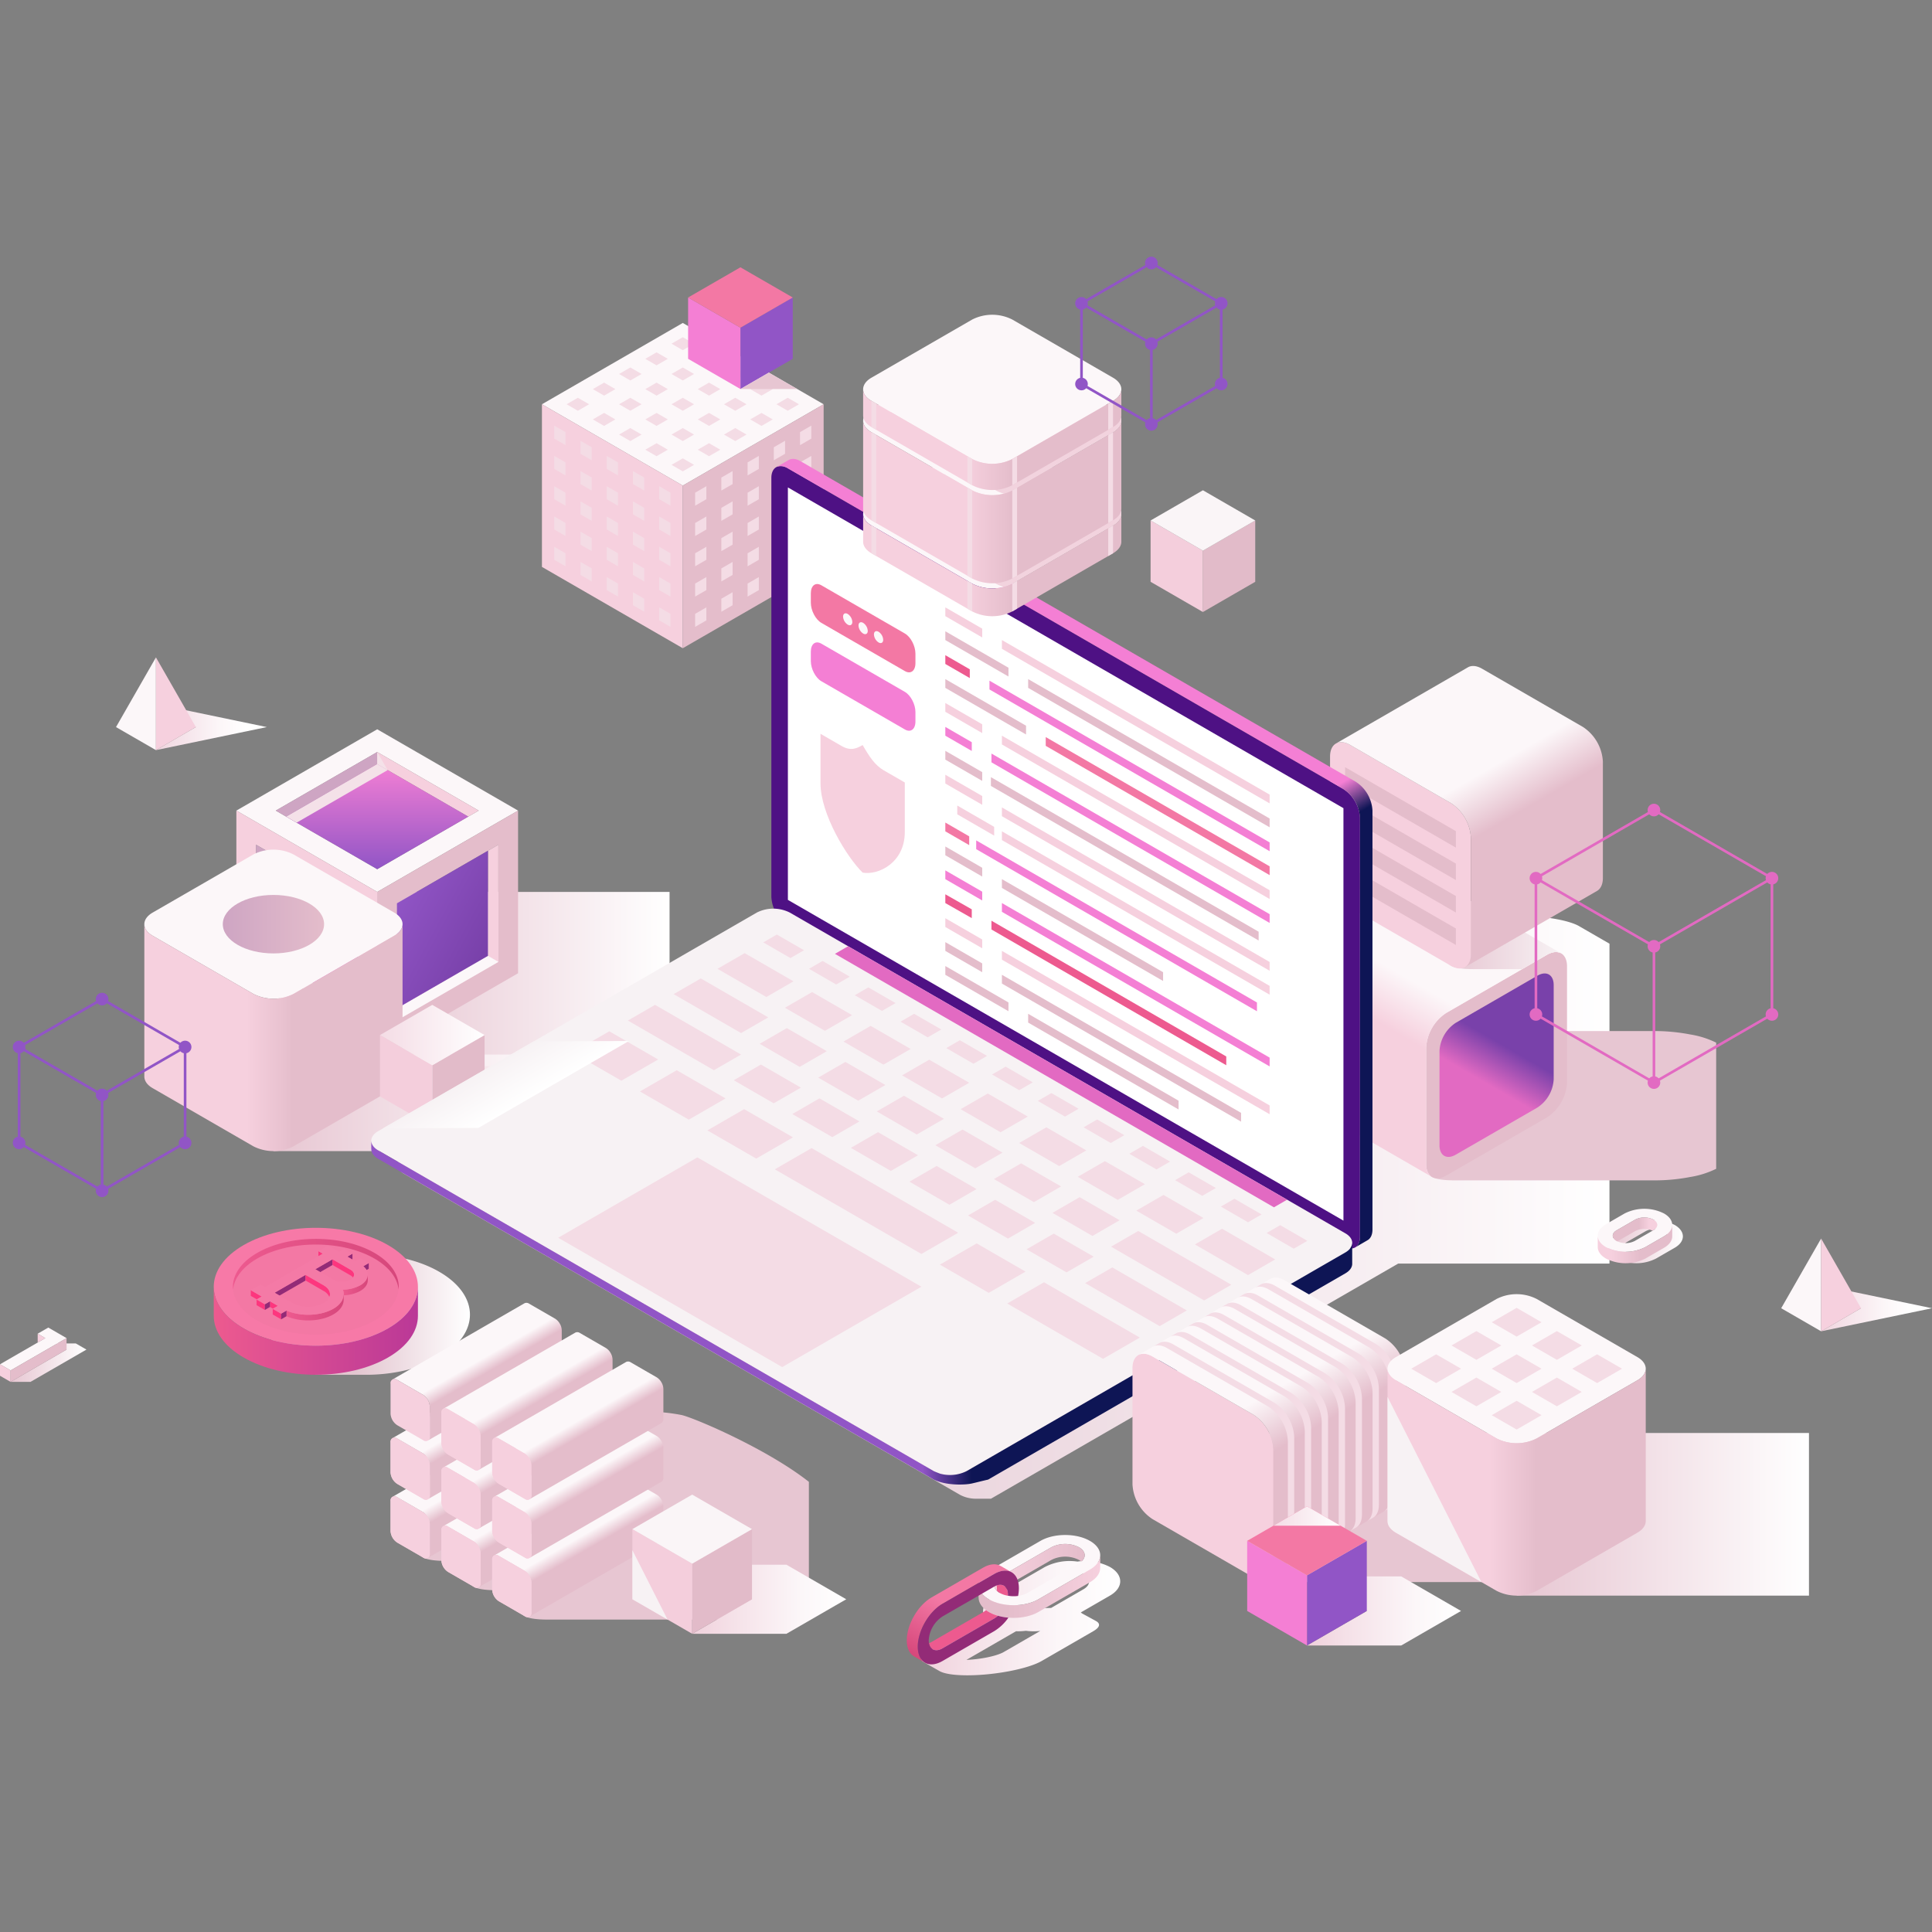 <svg id="SvgjsSvg1001" width="360" height="360" xmlns="http://www.w3.org/2000/svg" version="1.1" xmlns:xlink="http://www.w3.org/1999/xlink" xmlns:svgjs="http://svgjs.com/svgjs"><rect width="100%" height="100%" fill="#808080" stroke="none"/><defs id="SvgjsDefs1002"></defs><g id="SvgjsG1008" transform="matrix(1,0,0,1,0,0)"><svg xmlns="http://www.w3.org/2000/svg" xmlns:xlink="http://www.w3.org/1999/xlink" viewBox="0 0 735.985 540.41" width="360" height="360"><defs><linearGradient id="D" x1="84.875" x2="123.459" y1="254.273" y2="254.273" gradientUnits="userSpaceOnUse"><stop offset="0" stop-color="#cea5c3" class="stopColora5aace svgShape"></stop><stop offset="1" stop-color="#e4bdcb" class="stopColorbdc1e4 svgShape"></stop></linearGradient><linearGradient id="j" x1="99.621" x2="179.025" y1="402.946" y2="402.946" gradientUnits="userSpaceOnUse"><stop offset=".453" stop-color="#e3c6d0" class="stopColorc6cae3 svgShape"></stop><stop offset="1" stop-color="#ffffff" class="stopColorfff svgShape"></stop></linearGradient><linearGradient id="a" x1="88.734" x2="151.897" y1="383.814" y2="383.814" gradientUnits="userSpaceOnUse"><stop offset="0" stop-color="#ed5a8f" class="stopColored995a svgShape"></stop><stop offset="1" stop-color="#d6477b" class="stopColord67747 svgShape"></stop></linearGradient><linearGradient id="l" x1="130.608" x2="140.121" y1="391.692" y2="391.692" xlink:href="#a"></linearGradient><linearGradient id="m" x1="109.142" x2="130.944" y1="400.237" y2="400.237" xlink:href="#a"></linearGradient><linearGradient id="n" x1="151.43" x2="613.121" y1="362.246" y2="362.246" gradientUnits="userSpaceOnUse"><stop offset="0" stop-color="#e3c6d0" class="stopColorc6cae3 svgShape"></stop><stop offset=".242" stop-color="#e6ccd5" class="stopColorcccfe6 svgShape"></stop><stop offset=".552" stop-color="#eedce3" class="stopColordcdeee svgShape"></stop><stop offset=".9" stop-color="#fbf6f8" class="stopColorf6f7fb svgShape"></stop><stop offset="1" stop-color="#ffffff" class="stopColorfff svgShape"></stop></linearGradient><linearGradient id="f" x1="350.779" x2="426.74" y1="518.655" y2="518.655" gradientUnits="userSpaceOnUse"><stop offset="0" stop-color="#f0d1dc" class="stopColord1d6f0 svgShape"></stop><stop offset=".26" stop-color="#f5e1e8" class="stopColore1e4f5 svgShape"></stop><stop offset=".711" stop-color="#fcf7f9" class="stopColorf7f8fc svgShape"></stop><stop offset="1" stop-color="#ffffff" class="stopColorfff svgShape"></stop></linearGradient><linearGradient id="o" x1="388.875" x2="423.378" y1="499.4" y2="499.4" gradientTransform="matrix(-1 0 0 1 802.081 0)" gradientUnits="userSpaceOnUse"><stop offset="0" stop-color="#e4bdcb" class="stopColorbdc1e4 svgShape"></stop><stop offset="1" stop-color="#f6d0de" class="stopColord0d4f6 svgShape"></stop></linearGradient><linearGradient id="p" x1="382.961" x2="429.294" y1="506.618" y2="506.618" gradientTransform="matrix(-1 0 0 1 802.081 0)" gradientUnits="userSpaceOnUse"><stop offset="0" stop-color="#f6d0de" class="stopColord0d4f6 svgShape"></stop><stop offset=".771" stop-color="#e4bdcb" class="stopColorbdc1e4 svgShape"></stop></linearGradient><linearGradient id="q" x1="427.189" x2="450.353" y1="495.116" y2="535.237" gradientTransform="matrix(-1 0 0 1 802.081 0)" gradientUnits="userSpaceOnUse"><stop offset=".492" stop-color="#f378a4" class="stopColorf3b378 svgShape"></stop><stop offset="1" stop-color="#d6477b" class="stopColord67747 svgShape"></stop></linearGradient><linearGradient id="b" x1="612.709" x2="641.081" y1="375.251" y2="375.251" gradientUnits="userSpaceOnUse"><stop offset="0" stop-color="#e7c6d2" class="stopColorc6cbe7 svgShape"></stop><stop offset=".81" stop-color="#faf4f6" class="stopColorf4f5fa svgShape"></stop><stop offset="1" stop-color="#ffffff" class="stopColorfff svgShape"></stop></linearGradient><linearGradient id="r" x1="614.368" x2="631.311" y1="370.545" y2="370.545" gradientUnits="userSpaceOnUse"><stop offset=".595" stop-color="#e4bdcb" class="stopColorbdc1e4 svgShape"></stop><stop offset=".623" stop-color="#e7c0ce" class="stopColorc0c4e7 svgShape"></stop><stop offset=".821" stop-color="#f6d0de" class="stopColord0d4f6 svgShape"></stop></linearGradient><linearGradient id="s" x1="608.654" x2="637.025" y1="376.14" y2="376.14" gradientUnits="userSpaceOnUse"><stop offset=".179" stop-color="#f6d0de" class="stopColord0d4f6 svgShape"></stop><stop offset=".511" stop-color="#e7c0ce" class="stopColorc0c4e7 svgShape"></stop><stop offset=".558" stop-color="#e4bdcb" class="stopColorbdc1e4 svgShape"></stop></linearGradient><linearGradient id="t" x1="4.043" x2="32.927" y1="421.315" y2="421.315" xlink:href="#b"></linearGradient><linearGradient id="c" x1="540.88" x2="583.121" y1="400.578" y2="400.578" gradientTransform="translate(152.864)" gradientUnits="userSpaceOnUse"><stop offset="0" stop-color="#efd3dd" class="stopColord3d7ef svgShape"></stop><stop offset=".142" stop-color="#f3dde5" class="stopColordde0f3 svgShape"></stop><stop offset=".562" stop-color="#fcf6f8" class="stopColorf6f7fc svgShape"></stop><stop offset=".817" stop-color="#ffffff" class="stopColorfff svgShape"></stop></linearGradient><linearGradient id="u" x1="-93.459" x2="-51.218" y1="179.189" y2="179.189" xlink:href="#c"></linearGradient><linearGradient id="d" x1="-127.601" x2="-227.993" y1="312.01" y2="312.01" gradientTransform="matrix(1.109 0 0 -1 357.08 624.02)" gradientUnits="userSpaceOnUse"><stop offset="0" stop-color="#e7c6d2" class="stopColorc6cbe7 svgShape"></stop><stop offset="1" stop-color="#ffffff" class="stopColorfff svgShape"></stop></linearGradient><linearGradient id="v" x1="-163.239" x2="-263.631" y1="272.965" y2="272.965" gradientTransform="matrix(1.109 0 0 -1 436.147 545.93)" xlink:href="#d"></linearGradient><linearGradient id="w" x1="544.647" x2="653.765" y1="323.431" y2="323.431" xlink:href="#d"></linearGradient><linearGradient id="x" x1="160.303" x2="308.138" y1="479.564" y2="479.564" xlink:href="#d"></linearGradient><linearGradient id="y" x1="551.423" x2="590.055" y1="340.368" y2="273.455" gradientUnits="userSpaceOnUse"><stop offset=".38" stop-color="#e26ac2" class="stopColor6a6ae2 svgShape"></stop><stop offset=".586" stop-color="#7941aa" class="stopColor4141aa svgShape"></stop></linearGradient><linearGradient id="z" x1="508.094" x2="557.275" y1="328.968" y2="243.783" gradientUnits="userSpaceOnUse"><stop offset=".414" stop-color="#f6d0de" class="stopColord0d4f6 svgShape"></stop><stop offset=".62" stop-color="#fcf7f9" class="stopColorf7f7fc svgShape"></stop></linearGradient><linearGradient id="A" x1="551.817" x2="594.709" y1="256.534" y2="256.534" gradientUnits="userSpaceOnUse"><stop offset="0" stop-color="#e7c6d2" class="stopColorc6cbe7 svgShape"></stop><stop offset="1" stop-color="#f7f2f4" class="stopColorf2f2f7 svgShape"></stop></linearGradient><linearGradient id="B" x1="184.596" x2="149.596" y1="265.044" y2="246.044" gradientUnits="userSpaceOnUse"><stop offset="0" stop-color="#7941aa" class="stopColor4141aa svgShape"></stop><stop offset="1" stop-color="#9155c6" class="stopColor5555c6 svgShape"></stop></linearGradient><linearGradient id="C" x1="143.701" x2="143.701" y1="233.322" y2="193.282" gradientUnits="userSpaceOnUse"><stop offset="0" stop-color="#9155c6" class="stopColor5555c6 svgShape"></stop><stop offset="1" stop-color="#f47fd4" class="stopColor7f7ff4 svgShape"></stop></linearGradient><linearGradient id="h" x1="54.985" x2="153.349" y1="297.496" y2="297.496" gradientUnits="userSpaceOnUse"><stop offset=".396" stop-color="#f6d0de" class="stopColord0d4f6 svgShape"></stop><stop offset=".552" stop-color="#e7c0ce" class="stopColorc0c4e7 svgShape"></stop><stop offset=".574" stop-color="#e4bdcb" class="stopColorbdc1e4 svgShape"></stop></linearGradient><linearGradient id="k" x1="81.429" x2="159.203" y1="409.157" y2="409.157" gradientUnits="userSpaceOnUse"><stop offset="0" stop-color="#ed5a8f" class="stopColored995a svgShape"></stop><stop offset="1" stop-color="#ba3897" class="stopColorba6038 svgShape"></stop></linearGradient><linearGradient id="g" x1="-889.991" x2="-840.809" y1="249.026" y2="163.84" gradientTransform="matrix(-1 0 0 1 -294.46 0)" gradientUnits="userSpaceOnUse"><stop offset=".414" stop-color="#e4bdcb" class="stopColorbdc1e4 svgShape"></stop><stop offset=".62" stop-color="#fcf7f9" class="stopColorf7f7fc svgShape"></stop></linearGradient><linearGradient id="e" x1="178.025" x2="191.473" y1="455.961" y2="479.255" gradientUnits="userSpaceOnUse"><stop offset=".38" stop-color="#fcf7f9" class="stopColorf7f7fc svgShape"></stop><stop offset=".586" stop-color="#e4bdcb" class="stopColorbdc1e4 svgShape"></stop></linearGradient><linearGradient id="E" x1="178.025" x2="191.473" y1="433.608" y2="456.902" xlink:href="#e"></linearGradient><linearGradient id="F" x1="197.383" x2="210.832" y1="467.138" y2="490.432" xlink:href="#e"></linearGradient><linearGradient id="G" x1="216.742" x2="230.191" y1="478.315" y2="501.609" xlink:href="#e"></linearGradient><linearGradient id="H" x1="197.383" x2="210.832" y1="444.784" y2="468.079" xlink:href="#e"></linearGradient><linearGradient id="I" x1="216.742" x2="230.191" y1="455.961" y2="479.255" xlink:href="#e"></linearGradient><linearGradient id="J" x1="178.025" x2="191.473" y1="411.254" y2="434.548" xlink:href="#e"></linearGradient><linearGradient id="K" x1="197.383" x2="210.832" y1="422.431" y2="445.725" xlink:href="#e"></linearGradient><linearGradient id="L" x1="216.742" x2="230.191" y1="433.608" y2="456.902" xlink:href="#e"></linearGradient><linearGradient id="M" x1="164.669" x2="215.996" y1="319.879" y2="319.879" xlink:href="#f"></linearGradient><linearGradient id="i" x1="144.739" x2="184.6" y1="296.515" y2="296.515" gradientUnits="userSpaceOnUse"><stop offset="0" stop-color="#f4dce5" class="stopColordce1f4 svgShape"></stop><stop offset="1" stop-color="#ffffff" class="stopColorfff svgShape"></stop></linearGradient><linearGradient id="N" x1="282.062" x2="303.707" y1="47.289" y2="47.289" xlink:href="#d"></linearGradient><linearGradient id="O" x1="353.296" x2="537.133" y1="46.932" y2="365.347" gradientUnits="userSpaceOnUse"><stop offset=".576" stop-color="#f47fd4" class="stopColor7f7ff4 svgShape"></stop><stop offset=".612" stop-color="#0e1555" class="stopColor1e1c6b svgShape"></stop></linearGradient><linearGradient id="P" x1="141.433" x2="515.114" y1="402.326" y2="402.326" gradientUnits="userSpaceOnUse"><stop offset=".562" stop-color="#9155c6" class="stopColor5555c6 svgShape"></stop><stop offset=".612" stop-color="#0e1555" class="stopColor1e1c6b svgShape"></stop></linearGradient><linearGradient id="Q" x1="320.1" x2="340.9" y1="210.623" y2="210.623" gradientTransform="matrix(.866 .5 -1 .577 117.184 28.535)" gradientUnits="userSpaceOnUse"><stop offset="0" stop-color="#f7f2f4" class="stopColorf2f2f7 svgShape"></stop><stop offset="1" stop-color="#ffffff" class="stopColorfff svgShape"></stop></linearGradient><linearGradient id="R" x1="-554.523" x2="-654.915" y1="479.08" y2="479.08" gradientTransform="matrix(1.109 0 0 -1 1304.25 958.16)" xlink:href="#d"></linearGradient><linearGradient id="S" x1="477.648" x2="586.766" y1="476.459" y2="476.459" xlink:href="#d"></linearGradient><linearGradient id="T" x1="-814.727" x2="-765.546" y1="481.996" y2="396.81" xlink:href="#g"></linearGradient><linearGradient id="U" x1="497.893" x2="556.576" y1="515.896" y2="515.896" xlink:href="#f"></linearGradient><linearGradient id="V" x1="263.686" x2="322.368" y1="511.441" y2="511.441" xlink:href="#f"></linearGradient><linearGradient id="W" x1="528.57" x2="626.933" y1="466.834" y2="466.834" xlink:href="#h"></linearGradient><linearGradient id="X" x1="328.807" x2="427.17" y1="117.47" y2="117.47" xlink:href="#h"></linearGradient><linearGradient id="Y" x1="328.807" x2="427.17" y1="93.429" y2="93.429" xlink:href="#h"></linearGradient><linearGradient id="Z" x1="328.807" x2="427.17" y1="69.696" y2="69.696" xlink:href="#h"></linearGradient><linearGradient id="aa" x1="485.072" x2="510.715" y1="479.732" y2="479.732" xlink:href="#i"></linearGradient></defs><g style="isolation:isolate" fill="#000000" class="color000 svgShape"><path fill="url(#j)" style="mix-blend-mode:multiply" d="M167.301,386.674c-8.301-4.792-19.335-6.999-30.172-6.676H120.14v2.785a45.048,45.048,0,0,0-8.99,3.891c-15.448,8.985-15.359,23.544.189,32.526a45.292,45.292,0,0,0,8.801,3.814v2.91h20.377c9.798-.165,19.515-2.388,26.97-6.72C182.941,410.219,182.862,395.659,167.301,386.674Z"></path><path fill="#f779a7" d="M81.429,392.39c-.002-5.745,3.794-11.491,11.389-15.876,7.594-4.383,17.546-6.577,27.499-6.577,9.951,0,19.902,2.194,27.496,6.577,7.593,4.385,11.39,10.129,11.392,15.876.002,5.744-3.795,11.493-11.392,15.877-7.592,4.384-17.542,6.575-27.493,6.575-9.952,0-19.904-2.192-27.498-6.575C85.225,403.883,81.43,398.135,81.429,392.39Z" class="colorf7c479 svgShape"></path><path fill="url(#k)" d="M147.812,408.267c-7.592,4.384-17.542,6.575-27.493,6.575-9.952,0-19.904-2.192-27.498-6.575-7.595-4.384-11.39-10.132-11.392-15.877v11.084c.002,5.745,3.797,11.49,11.392,15.874,7.594,4.386,17.546,6.576,27.498,6.576,9.951,0,19.901-2.189,27.493-6.574,7.597-4.385,11.393-10.131,11.392-15.878v-11.082C159.205,398.135,155.408,403.883,147.812,408.267Z"></path><path fill="#f378a4" d="M97.987,405.283c6.166,3.56,14.248,5.343,22.331,5.343,8.082,0,16.163-1.783,22.329-5.343,5.689-3.283,8.749-7.511,9.187-11.81-.438-4.301-3.498-8.528-9.187-11.813-6.167-3.561-14.249-5.342-22.333-5.341-8.081-.001-16.163,1.78-22.332,5.341-5.688,3.285-8.746,7.511-9.187,11.81C89.236,397.769,92.295,401.998,97.987,405.283Z" class="colorf3b378 svgShape"></path><path fill="url(#a)" d="M97.982,381.66c6.169-3.561,14.251-5.342,22.332-5.341,8.084-.001,16.166,1.78,22.333,5.341,5.689,3.285,8.749,7.512,9.187,11.813a10.399,10.399,0,0,0,.063-1.083c0-4.666-3.083-9.331-9.25-12.892-6.167-3.56-14.249-5.343-22.333-5.343-8.081,0-16.163,1.783-22.332,5.343-6.166,3.561-9.249,8.226-9.248,12.892a10.515,10.515,0,0,0,.061,1.08C89.236,389.17,92.295,384.945,97.982,381.66Z"></path><polygon fill="#932b77" points="134.182 382.002 134.267 381.953 134.267 379.791 132.309 380.921 134.182 382.002" class="colorba6038 svgShape"></polygon><polygon fill="#fd367e" points="99.704 396.116 95.54 393.713 95.54 395.875 97.831 397.197 99.704 396.116" class="colord67747 svgShape"></polygon><polygon fill="#fd367e" points="122.965 379.8 121.301 378.839 121.301 380.76 122.965 379.8" class="colord67747 svgShape"></polygon><path fill="#932b77" d="M138.389,384.571a5.354,5.354,0,0,1,1.235,1.449l.844-.487 0-2.162Z" class="colorba6038 svgShape"></path><path fill="url(#l)" d="M140.121,387.75l-1.068,1.931.453.086a6.4,6.4,0,0,1-2.268,2.064,14.095,14.095,0,0,1-6.63,1.663,4.68,4.68,0,0,1,.3,2.14,13.939,13.939,0,0,0,6.329-1.641c1.962-1.133,2.901-2.627,2.861-4.114l.019.004Z"></path><polygon fill="#932b77" points="120.103 385.726 121.975 386.807 126.666 384.099 126.666 381.936 120.103 385.726" class="colorba6038 svgShape"></polygon><path fill="#fd367e" d="M133.541,385.906l-6.875-3.969v2.162l6.875,3.969a3.167,3.167,0,0,1,.95.812C135.241,387.897,134.932,386.709,133.541,385.906Z" class="colord67747 svgShape"></path><path fill="url(#m)" d="M129.873,397.2l.57.119a8.254,8.254,0,0,1-3.472,3.458c-4.861,2.806-12.514,3.028-17.829.68v2.162c5.316,2.348,12.969,2.126,17.829-.68,2.64-1.524,3.935-3.523,3.939-5.523l.014.003.019-2.172Z"></path><polygon fill="#fd367e" points="103.899 400.798 103.899 402.961 107.091 404.803 107.091 402.641 103.899 400.798" class="colord67747 svgShape"></polygon><polygon fill="#932b77" points="107.091 402.641 107.091 404.803 109.142 403.619 109.142 401.457 107.091 402.641" class="colorba6038 svgShape"></polygon><polygon fill="#fd367e" points="102.847 397.931 102.847 400.093 103.984 400.75 105.856 399.669 102.847 397.931" class="colord67747 svgShape"></polygon><polygon fill="#fd367e" points="97.747 397.246 97.747 399.408 100.89 401.223 100.89 399.061 97.747 397.246" class="colord67747 svgShape"></polygon><polygon fill="#932b77" points="100.89 399.061 100.89 401.223 102.847 400.093 102.847 397.931 100.89 399.061" class="colorba6038 svgShape"></polygon><polygon fill="#932b77" points="104.605 394.673 106.478 395.754 116.402 390.024 116.402 387.862 104.605 394.673" class="colorba6038 svgShape"></polygon><path fill="#fd367e" d="M123.277,391.831l-6.875-3.969v2.162l6.875,3.969a4.888,4.888,0,0,1,2.215,2.32C126.112,394.752,125.379,393.045,123.277,391.831Z" class="colord67747 svgShape"></path><path fill="#f47aa6" d="M126.971,400.777c3.418-1.973,4.631-4.744,3.637-7.282a14.098,14.098,0,0,0,6.63-1.663c3.417-1.973,3.796-5.041,1.151-7.26l2.079-1.2-3.192-1.843-1.958,1.13-3.01-1.738,1.958-1.13-3.143-1.815-1.958,1.13-4.163-2.404-3.701,2.137,1.663.96-22.06,12.736-1.663-.96-3.701,2.137,4.163,2.404-1.957,1.13,3.143,1.815,1.957-1.13,3.009,1.738-1.957,1.13,3.192,1.843,2.051-1.184C114.458,403.805,122.11,403.584,126.971,400.777Zm6.569-14.872c1.808,1.044,1.807,2.744-.004,3.789a7.259,7.259,0,0,1-6.56,0l-6.875-3.969,6.563-3.789Zm-22.06,12.737-6.875-3.969,11.796-6.811,6.875,3.969c3.25,1.876,3.247,4.931-.006,6.809A13.049,13.049,0,0,1,111.48,398.642Z" class="colorf4cf7a svgShape"></path><g data-name="Shadow from laptop" fill="#000000" class="color000 svgShape"><path fill="url(#n)" style="mix-blend-mode:multiply" d="M613.121,261.704l-11.621-6.71c-3.465-2.001-11.968-3.636-18.9-3.636H306.117c-6.93,0-152.089,90.815-152.089,90.815-3.464,2.002-3.464,5.274,0,7.275l211.635,122.187a12.913,12.913,0,0,0,6.34,1.5h5.503l148.99-86.02,6.15-3.551h80.473Z"></path></g><g fill="#000000" class="color000 svgShape"><path fill="url(#f)" style="mix-blend-mode:multiply" d="M422.836,499.148a20.515,20.515,0,0,0-12.397-2.056,20.516,20.516,0,0,0-12.397,2.056l-19.646,11.343c-3.918,2.262-4.884,5.591-2.905,8.382a20.486,20.486,0,0,0-2.853,1.319l-19.646,11.342c-2.743,1.584-2.842,3.008-.819,4.005l-.021.003,5.711,3.235c.044.026.091.052.138.078l.096.054.009-.004c1.776.931,5.35,1.506,10.385,1.506,10.412,0,23.117-2.445,28.322-5.45l19.646-11.343c2.734-1.578,2.842-2.998.841-3.994l.02-.003-5.133-2.791-.006.009a2.816,2.816,0,0,0-.463-.371l11.117-6.419C428.042,507.043,428.042,502.153,422.836,499.148Zm-40.448,32.385c-2.647,1.528-8.773,2.793-14.233,3.002l18.898-10.911a23.042,23.042,0,0,0,3.74-.176,23.114,23.114,0,0,0,5.499.058Zm30.352-23.899-12.325,7.116c-1.082.011-2.184.049-3.299.108-.333.002-.721.019-1.194.062-2.662.241-6.442.644-9.594,1.132-.05-1.136.667-2.281,2.165-3.146l19.646-11.343a8.956,8.956,0,0,1,2.3-.893,8.957,8.957,0,0,1,2.3.893C415.638,503.237,415.638,505.96,412.74,507.633Z"></path><path fill="#fcf7f9" d="M376.692,511.459c-5.205-3.005-5.205-7.895 0-10.901l19.646-11.343c5.205-3.005,13.675-3.005,18.881,0,5.206,3.006,5.206,7.896.001,10.901l-19.646,11.343C390.368,514.465,381.898,514.465,376.692,511.459Zm4.183-8.485c-2.898,1.673-2.898,4.397,0,6.07a11.637,11.637,0,0,0,10.515 0l19.646-11.343c2.899-1.673,2.899-4.397-.001-6.071a11.637,11.637,0,0,0-10.514,0Z" class="colorf7f7fc svgShape"></path><path fill="#d62d6a" d="M419.118,494.609h.003v.032C419.121,494.631,419.118,494.62,419.118,494.609Z" class="colord6952d svgShape"></path><path fill="url(#o)" d="M380.875,502.974l19.646-11.343a11.637,11.637,0,0,1,10.514,0c2.564,1.481,2.856,3.781.885,5.451a6.011,6.011,0,0,0-.885-.62,11.638,11.638,0,0,0-10.514,0l-19.646,11.343a5.987,5.987,0,0,0-.885.619C378.02,506.754,378.312,504.454,380.875,502.974Z"></path><path fill="url(#p)" d="M376.692,511.459c5.206,3.006,13.676,3.006,18.881 0l19.646-11.343c2.591-1.496,3.891-3.459,3.902-5.425v4.647h-.011c.071,2.026-1.219,4.066-3.891,5.609l-19.646,11.342c-5.205,3.005-13.675,3.005-18.881-0-2.659-1.535-3.951-3.562-3.893-5.579h-.011v-4.702C372.788,507.983,374.089,509.957,376.692,511.459Z"></path><path fill="url(#q)" d="M354.868,510.743,374.514,499.4c2.652-1.531,5.049-1.641,6.765-.591l.005-.003,3.808,2.207-.012.009c-1.683-.818-3.92-.629-6.383.792l-19.646,11.343c-5.205,3.005-9.44,10.341-9.44,16.352,0,2.93,1.012,5.005,2.647,6.022l-.001.009-3.983-2.299-.002-.006c-1.752-.968-2.844-3.094-2.844-6.142C345.428,521.083,349.663,513.748,354.868,510.743Z"></path><path fill="#ed5a8f" d="M379.712,508.163a5.589,5.589,0,0,0,1.163.881,9.491,9.491,0,0,0,3.062,1.045c.007-.136.017-.273.017-.407,0-2.961-1.846-4.364-4.278-3.492a5.909,5.909,0,0,1,.094,1.077A7.826,7.826,0,0,1,379.712,508.163Zm-25.823,20.004c.459,2.545,2.598,3.443,5.162,1.963l13.342-7.703,6.304-3.64a8.472,8.472,0,0,0,1.437-1.066,15.576,15.576,0,0,1-3.443-1.431,11.216,11.216,0,0,1-1.063-.702,8.164,8.164,0,0,1-1.115.784l-19.646,11.342A5.934,5.934,0,0,1,353.889,528.167Z" class="colored995a svgShape"></path><path fill="#932b77" d="M359.052,513.158l19.646-11.343c5.205-3.005,9.44-.56,9.44,5.451a15.005,15.005,0,0,1-.311,2.908,12.719,12.719,0,0,1-3.889-.086c.007-.136.017-.273.017-.407,0-3.348-2.359-4.709-5.257-3.036l-19.646,11.342a11.638,11.638,0,0,0-5.257,9.106c0,3.347,2.359,4.709,5.257,3.035l19.646-11.342a8.472,8.472,0,0,0,1.437-1.066,20.911,20.911,0,0,0,4.016.73,18.083,18.083,0,0,1-5.453,5.167L359.052,534.96c-5.205,3.005-9.44.56-9.44-5.45C349.611,523.498,353.846,516.163,359.052,513.158Z" class="colorba6038 svgShape"></path></g><g fill="#000000" class="color000 svgShape"><path fill="url(#b)" style="mix-blend-mode:multiply" d="M615.82,381.645c-4.148-2.395-4.149-6.292,0-8.687l7.103-4.101a16.653,16.653,0,0,1,15.047,0c4.148,2.395,4.149,6.292 0,8.687l-7.103,4.101A16.653,16.653,0,0,1,615.82,381.645Zm18.107-10.454a7.704,7.704,0,0,0-6.961,0l-7.103,4.101c-1.919,1.108-1.919,2.911,0,4.019a7.704,7.704,0,0,0,6.961 0l7.103-4.101C635.846,374.102,635.846,372.299,633.927,371.191Z"></path><path fill="#fcf7f9" d="M611.765,377.276c-4.148-2.395-4.149-6.292-0-8.687l7.103-4.101a16.653,16.653,0,0,1,15.047,0c4.148,2.395,4.149,6.292,0,8.687l-7.103,4.101A16.653,16.653,0,0,1,611.765,377.276Zm18.107-10.454a7.705,7.705,0,0,0-6.961,0l-7.103,4.101c-1.919,1.108-1.919,2.911 0,4.019a7.704,7.704,0,0,0,6.961,0l7.103-4.101C631.791,369.733,631.791,367.93,629.872,366.822Z" class="colorf7f7fc svgShape"></path><path fill="url(#r)" d="M629.872,366.822a7.705,7.705,0,0,0-6.961,0l-7.103,4.101c-1.919,1.108-1.919,2.911,0,4.019.104.06.223.104.334.157l6.769-3.908a7.751,7.751,0,0,1,6.628-.157l.334-.193C631.791,369.733,631.791,367.93,629.872,366.822Z"></path><path fill="url(#s)" d="M633.914,373.175l-7.103,4.101a16.653,16.653,0,0,1-15.047,0c-2.051-1.184-3.084-2.736-3.107-4.292l-.004,4.252.006-.006c-.032,1.597 1,3.2,3.105,4.415a16.653,16.653,0,0,0,15.047,0l7.103-4.101c2.067-1.193,3.103-2.759,3.11-4.327l.001.001v-4.379C637.021,370.41,635.985,371.98,633.914,373.175Z"></path><polygon fill="url(#t)" style="mix-blend-mode:multiply" points="28.884 413.994 21.317 413.994 25.36 416.328 4.043 428.636 11.61 428.636 32.927 416.328 28.884 413.994"></polygon><polygon fill="#fcf7f9" points="4.043 424.266 0 421.932 17.274 411.959 14.355 410.273 18.397 407.939 25.36 411.959 4.043 424.266" class="colorf7f7fc svgShape"></polygon><polygon fill="#f6d0de" points="4.043 428.636 0 426.302 0 421.932 4.043 424.266 4.043 428.636" class="colord0d4f6 svgShape"></polygon><polygon fill="#f6d0de" points="14.355 413.645 14.355 410.273 17.274 411.959 14.355 413.645" class="colord0d4f6 svgShape"></polygon><polygon fill="#e4bdcb" points="25.36 416.328 4.043 428.636 4.043 424.266 25.36 411.959 25.36 416.328" class="colorbdc1e4 svgShape"></polygon></g><g fill="#000000" class="color000 svgShape"><polygon fill="url(#c)" style="mix-blend-mode:multiply" points="693.744 391.796 708.952 400.577 693.744 409.359 735.985 400.577 693.744 391.796"></polygon><polygon fill="#fcf7f9" points="693.744 374.026 693.744 409.359 678.534 400.578 693.744 374.026" class="colorf7f7fc svgShape"></polygon><polygon fill="#f6d0de" points="693.744 374.026 693.744 409.359 708.952 400.578 693.744 374.026" class="colord0d4f6 svgShape"></polygon><polygon fill="url(#u)" style="mix-blend-mode:multiply" points="59.404 170.408 74.612 179.189 59.404 187.97 101.646 179.189 59.404 170.408"></polygon><polygon fill="#fcf7f9" points="59.404 152.638 59.404 187.97 44.195 179.19 59.404 152.638" class="colorf7f7fc svgShape"></polygon><polygon fill="#f6d0de" points="59.404 152.638 59.404 187.97 74.612 179.19 59.404 152.638" class="colord0d4f6 svgShape"></polygon></g><g data-name="Back blocks" fill="#000000" class="color000 svgShape"><rect style="mix-blend-mode:multiply" width="111.365" height="57.422" x="104.167" y="283.299" fill="url(#d)" transform="rotate(180 159.85 312.01)"></rect><rect style="mix-blend-mode:multiply" width="111.365" height="61.956" x="143.701" y="241.987" fill="url(#v)" transform="rotate(180 199.383 272.965)"></rect><path fill="url(#w)" style="mix-blend-mode:multiply" d="M653.765,299.401a34.846,34.846,0,0,0-9.875-3.118,71.576,71.576,0,0,0-13.039-1.292h-76.76c-4.218,0-7.182.494-8.564,1.292s-1.183,1.9.927,3.118v48.06c-2.109,1.218-2.309,2.32-.927,3.118s4.346,1.292,8.564,1.292h76.76a71.567,71.567,0,0,0,13.039-1.292,34.84,34.84,0,0,0,9.875-3.118Z"></path><path fill="url(#x)" style="mix-blend-mode:multiply" d="M259.546,441.239a71.566,71.566,0,0,0-13.039-1.292h-76.76c-4.218,0-7.182.494-8.564,1.292s-1.183,1.9.927,3.118v48.061c-2.109,1.218-2.309,2.32-.927,3.118s4.346,1.292,8.564,1.292h11.721v6.767c-2.109,1.218-2.309,2.32-.927,3.118s4.346,1.292,8.564,1.292h11.721v6.767c-2.109,1.218-2.309,2.32-.927,3.118,1.382.798,4.346,1.292,8.564,1.292h76.76a71.574,71.574,0,0,0,13.039-1.292,34.848,34.848,0,0,0,9.875-3.118v-48.061C291.8,453.85,263.692,442.037,259.546,441.239Z"></path><path fill="#e4bdcb" d="M589.308,327.886l-38.38,22.159c-2.109,1.218-4.019,1.333-5.401.535s-2.237-2.509-2.237-4.945v-44.317a16.883,16.883,0,0,1,7.638-13.229l38.38-22.159c2.109-1.218,4.019-1.333,5.401-.535s2.237,2.509,2.237,4.945v44.317a16.882,16.882,0,0,1-7.638,13.229Z" class="colorbdc1e4 svgShape"></path><path fill="url(#y)" d="M585.675,324.119l-31.115,17.964c-1.71.987-3.258,1.081-4.378.434s-1.814-2.034-1.814-4.009v-35.928a13.686,13.686,0,0,1,6.192-10.725l31.115-17.964c1.71-.987,3.258-1.081,4.378-.434s1.814,2.034,1.814,4.009v35.928a13.686,13.686,0,0,1-6.192,10.725Z"></path><path fill="url(#z)" d="M543.29,345.635v-44.318a16.883,16.883,0,0,1,7.638-13.229l38.38-22.159c2.109-1.218,4.019-1.333,5.401-.535L544.433,236.368c-1.382-.798-3.292-.683-5.401.535l-38.38,22.159a16.882,16.882,0,0,0-7.638,13.229v44.317c0,2.435.855,4.147,2.237,4.945l50.276,29.027C544.145,349.782,543.29,348.071,543.29,345.635Z"></path><path fill="url(#A)" style="mix-blend-mode:multiply" d="M553.624,266.984c-2.109,1.218-2.309,2.32-.927,3.118s4.346,1.292,8.564,1.292h18.582l9.464-5.464c2.109-1.218,4.019-1.333,5.401-.535l-41.084-23.72Z"></path><path fill="#fcf7f9" d="M143.701,180.03,90.045,211.008l53.656,30.978,53.656-30.978Zm0,53.292-38.648-22.314,38.648-22.314,38.648,22.314Z" class="colorf7f7fc svgShape"></path><path fill="#e4bdcb" d="M143.701,241.987v61.956l53.656-30.978v-61.956Zm46.152,26.646-38.648,22.314V246.319l38.648-22.314Z" class="colorbdc1e4 svgShape"></path><path fill="#f6d0de" d="M90.045,211.008v61.956l53.656,30.978v-61.956Zm46.152,79.938-38.648-22.314v-44.627l38.648,22.314Z" class="colord0d4f6 svgShape"></path><polygon fill="#cea5c3" points="109.025 213.302 143.701 193.282 143.701 188.695 105.052 211.008 109.025 213.302" class="colora5aace svgShape"></polygon><polygon fill="#cea5c3" points="101.522 226.299 101.522 266.339 97.548 268.632 97.548 224.005 101.522 226.299" class="colora5aace svgShape"></polygon><polygon fill="#fcf7f9" points="97.549 268.632 136.197 290.946 136.197 286.359 101.522 266.339 97.549 268.632" class="colorf7f7fc svgShape"></polygon><polygon fill="#e26ac2" points="101.522 226.299 101.522 266.339 136.197 286.359 136.197 246.319 101.522 226.299" class="color6a6ae2 svgShape"></polygon><polygon fill="#f6d0de" points="178.377 213.302 143.701 193.282 143.701 188.695 182.349 211.008 178.377 213.302" class="colord0d4f6 svgShape"></polygon><polygon fill="#f6d0de" points="185.88 226.299 185.88 266.339 189.853 268.632 189.853 224.005 185.88 226.299" class="colord0d4f6 svgShape"></polygon><polygon fill="#fcf7f9" points="189.853 268.632 151.205 290.946 151.205 286.359 185.88 266.339 189.853 268.632" class="colorf7f7fc svgShape"></polygon><polygon fill="url(#B)" points="185.88 226.299 185.88 266.339 151.205 286.359 151.205 246.319 185.88 226.299"></polygon><polygon fill="url(#C)" points="109.025 213.302 143.701 193.282 178.377 213.302 143.701 233.322 109.025 213.302"></polygon><polygon fill="#f4e1e8" style="mix-blend-mode:multiply" points="109.026 213.302 143.701 193.282 147.674 195.575 112.998 215.595 109.026 213.302" class="colore1e5f4 svgShape"></polygon><polygon fill="#f4e1e8" style="mix-blend-mode:multiply" points="147.674 195.575 143.701 188.695 143.701 193.282 147.674 195.575" class="colore1e5f4 svgShape"></polygon><path fill="#fcf7f9" d="M96.529,280.841,58.149,258.682c-2.109-1.218-3.164-2.814-3.164-4.41s1.054-3.192,3.164-4.41l38.38-22.159a16.882,16.882,0,0,1,15.276 0l38.38,22.159c2.109,1.218,3.164,2.814,3.164,4.41s-1.054,3.192-3.164,4.41l-38.38,22.159a16.882,16.882,0,0,1-15.275,0Z" class="colorf7f7fc svgShape"></path><path fill="url(#h)" d="M150.185,258.682l-38.38,22.159a16.882,16.882,0,0,1-15.276-0L58.149,258.682c-2.109-1.218-3.164-2.814-3.164-4.41v58.053c0,1.596,1.055,3.192,3.164,4.41L96.529,338.894a16.883,16.883,0,0,0,15.276,0l38.38-22.159c2.109-1.218,3.164-2.814,3.164-4.41v-58.053C153.349,255.869,152.294,257.465,150.185,258.682Z"></path><ellipse cx="104.167" cy="254.273" fill="url(#D)" rx="19.292" ry="11.138"></ellipse><polygon fill="#fcf7f9" points="260.103 87.194 206.448 56.216 260.103 25.238 313.759 56.216 260.103 87.194" class="colorf7f7fc svgShape"></polygon><polygon fill="#f6d0de" points="260.103 149.15 206.448 118.172 206.448 56.216 260.103 87.194 260.103 149.15" class="colord0d4f6 svgShape"></polygon><polygon fill="#e4bdcb" points="260.103 149.15 313.759 118.172 313.759 56.216 260.103 87.194 260.103 149.15" class="colorbdc1e4 svgShape"></polygon><g style="mix-blend-mode:multiply" fill="#000000" class="color000 svgShape"><polygon fill="#f4dce5" points="260.103 35.615 255.813 33.138 260.103 30.661 264.394 33.138 260.103 35.615" class="colordce1f4 svgShape"></polygon><polygon fill="#f4dce5" points="270.096 41.384 265.806 38.907 270.096 36.43 274.387 38.907 270.096 41.384" class="colordce1f4 svgShape"></polygon><polygon fill="#f4dce5" points="280.09 47.154 275.799 44.677 280.09 42.2 284.38 44.677 280.09 47.154" class="colordce1f4 svgShape"></polygon><polygon fill="#f4dce5" points="290.083 52.924 285.792 50.447 290.083 47.969 294.373 50.447 290.083 52.924" class="colordce1f4 svgShape"></polygon><polygon fill="#f4dce5" points="300.076 58.693 295.785 56.216 300.076 53.739 304.367 56.216 300.076 58.693" class="colordce1f4 svgShape"></polygon><polygon fill="#f4dce5" points="250.11 41.384 245.819 38.907 250.11 36.43 254.4 38.907 250.11 41.384" class="colordce1f4 svgShape"></polygon><polygon fill="#f4dce5" points="260.103 47.154 255.813 44.677 260.103 42.2 264.394 44.677 260.103 47.154" class="colordce1f4 svgShape"></polygon><polygon fill="#f4dce5" points="270.096 52.924 265.806 50.446 270.096 47.969 274.387 50.447 270.096 52.924" class="colordce1f4 svgShape"></polygon><polygon fill="#f4dce5" points="280.09 58.693 275.799 56.216 280.09 53.739 284.38 56.216 280.09 58.693" class="colordce1f4 svgShape"></polygon><polygon fill="#f4dce5" points="290.083 64.463 285.792 61.986 290.083 59.509 294.373 61.986 290.083 64.463" class="colordce1f4 svgShape"></polygon><polygon fill="#f4dce5" points="240.117 47.154 235.826 44.677 240.117 42.2 244.407 44.677 240.117 47.154" class="colordce1f4 svgShape"></polygon><polygon fill="#f4dce5" points="250.11 52.924 245.819 50.446 250.11 47.969 254.401 50.446 250.11 52.924" class="colordce1f4 svgShape"></polygon><polygon fill="#f4dce5" points="260.103 58.693 255.813 56.216 260.103 53.739 264.394 56.216 260.103 58.693" class="colordce1f4 svgShape"></polygon><polygon fill="#f4dce5" points="270.096 64.463 265.806 61.986 270.096 59.509 274.387 61.986 270.096 64.463" class="colordce1f4 svgShape"></polygon><polygon fill="#f4dce5" points="280.09 70.232 275.799 67.755 280.09 65.278 284.38 67.755 280.09 70.232" class="colordce1f4 svgShape"></polygon><polygon fill="#f4dce5" points="230.124 52.924 225.833 50.446 230.124 47.969 234.414 50.446 230.124 52.924" class="colordce1f4 svgShape"></polygon><polygon fill="#f4dce5" points="240.117 58.693 235.826 56.216 240.117 53.739 244.407 56.216 240.117 58.693" class="colordce1f4 svgShape"></polygon><polygon fill="#f4dce5" points="250.11 64.463 245.82 61.986 250.11 59.508 254.401 61.986 250.11 64.463" class="colordce1f4 svgShape"></polygon><polygon fill="#f4dce5" points="260.103 70.232 255.813 67.755 260.103 65.278 264.394 67.755 260.103 70.232" class="colordce1f4 svgShape"></polygon><polygon fill="#f4dce5" points="270.097 76.002 265.806 73.525 270.097 71.048 274.387 73.525 270.097 76.002" class="colordce1f4 svgShape"></polygon><polygon fill="#f4dce5" points="220.13 58.693 215.84 56.216 220.13 53.739 224.421 56.216 220.13 58.693" class="colordce1f4 svgShape"></polygon><polygon fill="#f4dce5" points="230.124 64.463 225.833 61.986 230.124 59.508 234.414 61.986 230.124 64.463" class="colordce1f4 svgShape"></polygon><polygon fill="#f4dce5" points="240.117 70.232 235.826 67.755 240.117 65.278 244.407 67.755 240.117 70.232" class="colordce1f4 svgShape"></polygon><polygon fill="#f4dce5" points="250.11 76.002 245.82 73.525 250.11 71.048 254.401 73.525 250.11 76.002" class="colordce1f4 svgShape"></polygon><polygon fill="#f4dce5" points="260.103 81.772 255.813 79.294 260.103 76.817 264.394 79.294 260.103 81.772" class="colordce1f4 svgShape"></polygon><polygon fill="#f4dce5" points="215.434 71.781 211.144 69.304 211.144 64.35 215.434 66.827 215.434 71.781" class="colordce1f4 svgShape"></polygon><polygon fill="#f4dce5" points="225.427 77.551 221.137 75.074 221.137 70.12 225.427 72.597 225.427 77.551" class="colordce1f4 svgShape"></polygon><polygon fill="#f4dce5" points="235.421 83.321 231.13 80.843 231.13 75.889 235.421 78.366 235.421 83.321" class="colordce1f4 svgShape"></polygon><polygon fill="#f4dce5" points="245.414 89.09 241.123 86.613 241.123 81.659 245.414 84.136 245.414 89.09" class="colordce1f4 svgShape"></polygon><polygon fill="#f4dce5" points="255.407 94.86 251.117 92.383 251.117 87.428 255.407 89.906 255.407 94.86" class="colordce1f4 svgShape"></polygon><polygon fill="#f4dce5" points="215.434 83.321 211.144 80.843 211.144 75.889 215.434 78.366 215.434 83.321" class="colordce1f4 svgShape"></polygon><polygon fill="#f4dce5" points="225.427 89.09 221.137 86.613 221.137 81.659 225.427 84.136 225.427 89.09" class="colordce1f4 svgShape"></polygon><polygon fill="#f4dce5" points="235.421 94.86 231.13 92.383 231.13 87.428 235.421 89.905 235.421 94.86" class="colordce1f4 svgShape"></polygon><polygon fill="#f4dce5" points="245.414 100.629 241.123 98.152 241.123 93.198 245.414 95.675 245.414 100.629" class="colordce1f4 svgShape"></polygon><polygon fill="#f4dce5" points="255.407 106.399 251.117 103.922 251.117 98.967 255.407 101.445 255.407 106.399" class="colordce1f4 svgShape"></polygon><polygon fill="#f4dce5" points="215.434 94.86 211.144 92.383 211.144 87.428 215.434 89.905 215.434 94.86" class="colordce1f4 svgShape"></polygon><polygon fill="#f4dce5" points="225.427 100.629 221.137 98.152 221.137 93.198 225.427 95.675 225.427 100.629" class="colordce1f4 svgShape"></polygon><polygon fill="#f4dce5" points="235.421 106.399 231.13 103.922 231.13 98.967 235.421 101.445 235.421 106.399" class="colordce1f4 svgShape"></polygon><polygon fill="#f4dce5" points="245.414 112.168 241.123 109.691 241.123 104.737 245.414 107.214 245.414 112.168" class="colordce1f4 svgShape"></polygon><polygon fill="#f4dce5" points="255.407 117.938 251.117 115.461 251.117 110.507 255.407 112.984 255.407 117.938" class="colordce1f4 svgShape"></polygon><polygon fill="#f4dce5" points="215.434 106.399 211.144 103.922 211.144 98.967 215.434 101.445 215.434 106.399" class="colordce1f4 svgShape"></polygon><polygon fill="#f4dce5" points="225.427 112.168 221.137 109.691 221.137 104.737 225.427 107.214 225.427 112.168" class="colordce1f4 svgShape"></polygon><polygon fill="#f4dce5" points="235.421 117.938 231.13 115.461 231.13 110.507 235.421 112.984 235.421 117.938" class="colordce1f4 svgShape"></polygon><polygon fill="#f4dce5" points="245.414 123.708 241.123 121.23 241.123 116.276 245.414 118.753 245.414 123.708" class="colordce1f4 svgShape"></polygon><polygon fill="#f4dce5" points="255.407 129.477 251.117 127 251.117 122.046 255.407 124.523 255.407 129.477" class="colordce1f4 svgShape"></polygon><polygon fill="#f4dce5" points="215.434 117.938 211.144 115.461 211.144 110.506 215.434 112.984 215.434 117.938" class="colordce1f4 svgShape"></polygon><polygon fill="#f4dce5" points="225.427 123.707 221.137 121.23 221.137 116.276 225.427 118.753 225.427 123.707" class="colordce1f4 svgShape"></polygon><polygon fill="#f4dce5" points="235.421 129.477 231.13 127 231.13 122.046 235.421 124.523 235.421 129.477" class="colordce1f4 svgShape"></polygon><polygon fill="#f4dce5" points="245.414 135.247 241.123 132.77 241.123 127.815 245.414 130.292 245.414 135.247" class="colordce1f4 svgShape"></polygon><polygon fill="#f4dce5" points="255.407 141.016 251.117 138.539 251.117 133.585 255.407 136.062 255.407 141.016" class="colordce1f4 svgShape"></polygon><polygon fill="#f4dce5" points="304.773 71.781 309.063 69.304 309.063 64.35 304.773 66.827 304.773 71.781" class="colordce1f4 svgShape"></polygon><polygon fill="#f4dce5" points="294.779 77.551 299.07 75.074 299.07 70.12 294.779 72.597 294.779 77.551" class="colordce1f4 svgShape"></polygon><polygon fill="#f4dce5" points="284.786 83.321 289.077 80.843 289.077 75.889 284.786 78.366 284.786 83.321" class="colordce1f4 svgShape"></polygon><polygon fill="#f4dce5" points="274.793 89.09 279.083 86.613 279.083 81.659 274.793 84.136 274.793 89.09" class="colordce1f4 svgShape"></polygon><polygon fill="#f4dce5" points="264.8 94.86 269.09 92.383 269.09 87.428 264.8 89.906 264.8 94.86" class="colordce1f4 svgShape"></polygon><polygon fill="#f4dce5" points="304.773 83.321 309.063 80.843 309.063 75.889 304.773 78.366 304.773 83.321" class="colordce1f4 svgShape"></polygon><polygon fill="#f4dce5" points="294.779 89.09 299.07 86.613 299.07 81.659 294.779 84.136 294.779 89.09" class="colordce1f4 svgShape"></polygon><polygon fill="#f4dce5" points="284.786 94.86 289.077 92.383 289.077 87.428 284.786 89.905 284.786 94.86" class="colordce1f4 svgShape"></polygon><polygon fill="#f4dce5" points="274.793 100.629 279.083 98.152 279.083 93.198 274.793 95.675 274.793 100.629" class="colordce1f4 svgShape"></polygon><polygon fill="#f4dce5" points="264.8 106.399 269.09 103.922 269.09 98.967 264.8 101.445 264.8 106.399" class="colordce1f4 svgShape"></polygon><polygon fill="#f4dce5" points="304.773 94.86 309.063 92.383 309.063 87.428 304.773 89.905 304.773 94.86" class="colordce1f4 svgShape"></polygon><polygon fill="#f4dce5" points="294.779 100.629 299.07 98.152 299.07 93.198 294.779 95.675 294.779 100.629" class="colordce1f4 svgShape"></polygon><polygon fill="#f4dce5" points="284.786 106.399 289.077 103.922 289.077 98.967 284.786 101.445 284.786 106.399" class="colordce1f4 svgShape"></polygon><polygon fill="#f4dce5" points="274.793 112.168 279.083 109.691 279.083 104.737 274.793 107.214 274.793 112.168" class="colordce1f4 svgShape"></polygon><polygon fill="#f4dce5" points="264.8 117.938 269.09 115.461 269.09 110.507 264.8 112.984 264.8 117.938" class="colordce1f4 svgShape"></polygon><polygon fill="#f4dce5" points="304.773 106.399 309.063 103.922 309.063 98.967 304.773 101.445 304.773 106.399" class="colordce1f4 svgShape"></polygon><polygon fill="#f4dce5" points="294.779 112.168 299.07 109.691 299.07 104.737 294.779 107.214 294.779 112.168" class="colordce1f4 svgShape"></polygon><polygon fill="#f4dce5" points="284.786 117.938 289.077 115.461 289.077 110.507 284.786 112.984 284.786 117.938" class="colordce1f4 svgShape"></polygon><polygon fill="#f4dce5" points="274.793 123.708 279.083 121.23 279.083 116.276 274.793 118.753 274.793 123.708" class="colordce1f4 svgShape"></polygon><polygon fill="#f4dce5" points="264.8 129.477 269.09 127 269.09 122.046 264.8 124.523 264.8 129.477" class="colordce1f4 svgShape"></polygon><polygon fill="#f4dce5" points="304.773 117.938 309.063 115.461 309.063 110.506 304.773 112.984 304.773 117.938" class="colordce1f4 svgShape"></polygon><polygon fill="#f4dce5" points="294.779 123.707 299.07 121.23 299.07 116.276 294.779 118.753 294.779 123.707" class="colordce1f4 svgShape"></polygon><polygon fill="#f4dce5" points="284.786 129.477 289.077 127 289.077 122.046 284.786 124.523 284.786 129.477" class="colordce1f4 svgShape"></polygon><polygon fill="#f4dce5" points="274.793 135.247 279.083 132.77 279.083 127.815 274.793 130.292 274.793 135.247" class="colordce1f4 svgShape"></polygon><polygon fill="#f4dce5" points="264.8 141.016 269.09 138.539 269.09 133.585 264.8 136.062 264.8 141.016" class="colordce1f4 svgShape"></polygon></g><path fill="#f6d0de" d="M514.317,247.944l38.38,22.159c2.109,1.218,4.019,1.333,5.401.535s2.237-2.509,2.237-4.945V221.375a16.882,16.882,0,0,0-7.638-13.229L514.317,185.988c-2.109-1.218-4.019-1.333-5.401-.535s-2.237,2.509-2.237,4.945v44.317a16.883,16.883,0,0,0,7.638,13.229Z" class="colord0d4f6 svgShape"></path><path fill="url(#g)" d="M560.335,265.693V221.375a16.882,16.882,0,0,0-7.638-13.229l-38.38-22.159c-2.109-1.218-4.019-1.333-5.401-.535l50.276-29.027c1.382-.798,3.292-.683,5.401.535l38.38,22.159a16.883,16.883,0,0,1,7.638,13.229v44.317c0,2.435-.855,4.147-2.237,4.945l-50.275,29.027C559.48,269.84,560.335,268.128,560.335,265.693Z"></path><polygon fill="#e4bdcb" points="512.403 231.548 554.612 255.917 554.612 262.194 512.403 237.825 512.403 231.548" class="colorbdc1e4 svgShape"></polygon><polygon fill="#e4bdcb" points="512.403 219.188 554.612 243.557 554.612 249.834 512.403 225.465 512.403 219.188" class="colorbdc1e4 svgShape"></polygon><polygon fill="#e4bdcb" points="512.403 206.827 554.612 231.197 554.612 237.474 512.403 213.104 512.403 206.827" class="colorbdc1e4 svgShape"></polygon><polygon fill="#e4bdcb" points="512.403 194.467 554.612 218.837 554.612 225.114 512.403 200.744 512.403 194.467" class="colorbdc1e4 svgShape"></polygon><path fill="url(#e)" d="M213.249,451.154a5.187,5.187,0,0,0-1.79-1.894l-9.868-5.697a1.778,1.778,0,0,0-1.79-.174l-50.276,29.027a1.778,1.778,0,0,1,1.79.174l9.868,5.697a5.625,5.625,0,0,1,2.535,4.391v11.394a1.778,1.778,0,0,1-.745,1.637l50.276-29.027a1.778,1.778,0,0,0,.745-1.637v-11.394A5.188,5.188,0,0,0,213.249,451.154Z"></path><path fill="url(#E)" d="M213.249,428.8a5.188,5.188,0,0,0-1.79-1.894l-9.868-5.697a1.778,1.778,0,0,0-1.79-.174l-50.276,29.027a1.778,1.778,0,0,1,1.79.174l9.868,5.697a5.624,5.624,0,0,1,2.535,4.391v11.394a1.778,1.778,0,0,1-.745,1.637l50.276-29.027a1.778,1.778,0,0,0,.745-1.637v-11.394A5.188,5.188,0,0,0,213.249,428.8Z"></path><path fill="url(#F)" d="M232.608,462.33a5.187,5.187,0,0,0-1.79-1.894l-9.868-5.697a1.778,1.778,0,0,0-1.79-.174l-50.276,29.027a1.778,1.778,0,0,1,1.79.174l9.868,5.697a5.624,5.624,0,0,1,2.535,4.391V505.249a1.778,1.778,0,0,1-.745,1.637l50.276-29.027a1.778,1.778,0,0,0,.745-1.637V464.828A5.188,5.188,0,0,0,232.608,462.33Z"></path><path fill="url(#G)" d="M251.967,473.507a5.187,5.187,0,0,0-1.79-1.894l-9.868-5.697a1.778,1.778,0,0,0-1.79-.174l-50.276,29.027a1.778,1.778,0,0,1,1.79.174l9.868,5.697a5.624,5.624,0,0,1,2.535,4.391v11.394a1.778,1.778,0,0,1-.745,1.637l50.276-29.027a1.778,1.778,0,0,0,.745-1.637v-11.394A5.188,5.188,0,0,0,251.967,473.507Z"></path><path fill="url(#H)" d="M232.608,439.977a5.188,5.188,0,0,0-1.79-1.894l-9.868-5.697a1.778,1.778,0,0,0-1.79-.174L168.883,461.239a1.778,1.778,0,0,1,1.79.174l9.868,5.697a5.624,5.624,0,0,1,2.535,4.391v11.394a1.778,1.778,0,0,1-.745,1.637l50.276-29.027a1.778,1.778,0,0,0,.745-1.638V442.474A5.188,5.188,0,0,0,232.608,439.977Z"></path><path fill="url(#H)" d="M232.608,439.977a5.188,5.188,0,0,0-1.79-1.894l-9.868-5.697a1.778,1.778,0,0,0-1.79-.174L168.883,461.239a1.778,1.778,0,0,1,1.79.174l9.868,5.697a5.624,5.624,0,0,1,2.535,4.391v11.394a1.778,1.778,0,0,1-.745,1.637l50.276-29.027a1.778,1.778,0,0,0,.745-1.638V442.474A5.188,5.188,0,0,0,232.608,439.977Z"></path><path fill="url(#I)" d="M251.967,451.154a5.188,5.188,0,0,0-1.79-1.894l-9.868-5.697a1.778,1.778,0,0,0-1.79-.174l-50.276,29.027a1.778,1.778,0,0,1,1.79.174l9.868,5.697a5.624,5.624,0,0,1,2.535,4.391v11.394a1.778,1.778,0,0,1-.745,1.637l50.276-29.027a1.778,1.778,0,0,0,.745-1.637v-11.394A5.188,5.188,0,0,0,251.967,451.154Z"></path><path fill="#f6d0de" d="M163.718 460.324a5.624 5.624 0 00-2.535-4.391l-9.868-5.697a1.547 1.547 0 00-2.535 1.464v11.394a5.624 5.624 0 002.535 4.391l9.868 5.697a1.547 1.547 0 002.535-1.464zM183.077 471.501a5.624 5.624 0 00-2.535-4.391l-9.868-5.697a1.547 1.547 0 00-2.535 1.464v11.394a5.624 5.624 0 002.535 4.391l9.868 5.697a1.547 1.547 0 002.535-1.464zM202.436 482.678a5.624 5.624 0 00-2.535-4.391l-9.868-5.697a1.547 1.547 0 00-2.535 1.464v11.394a5.625 5.625 0 002.535 4.391l9.868 5.697a1.547 1.547 0 002.535-1.464zM163.718 482.678a5.625 5.625 0 00-2.535-4.391l-9.868-5.697a1.547 1.547 0 00-2.535 1.464v11.394a5.624 5.624 0 002.535 4.391l9.868 5.697a1.547 1.547 0 002.535-1.464zM183.077 493.855a5.624 5.624 0 00-2.535-4.391l-9.868-5.697a1.547 1.547 0 00-2.535 1.464v11.394a5.624 5.624 0 002.535 4.391l9.868 5.697a1.547 1.547 0 002.535-1.464zM202.436 505.031a5.624 5.624 0 00-2.535-4.391l-9.868-5.697a1.547 1.547 0 00-2.535 1.464v11.394a5.624 5.624 0 002.535 4.391l9.868 5.697a1.547 1.547 0 002.535-1.464z" class="colord0d4f6 svgShape"></path><path fill="url(#J)" d="M213.249,406.447a5.187,5.187,0,0,0-1.79-1.894l-9.868-5.697a1.779,1.779,0,0,0-1.79-.174l-50.276,29.027a1.778,1.778,0,0,1,1.79.174l9.868,5.697a5.624,5.624,0,0,1,2.535,4.391v11.394a1.778,1.778,0,0,1-.745,1.637l50.276-29.027a1.778,1.778,0,0,0,.745-1.637v-11.394A5.188,5.188,0,0,0,213.249,406.447Z"></path><path fill="#f6d0de" d="M183.077,449.148a5.624,5.624,0,0,0-2.535-4.391l-9.868-5.697a1.547,1.547,0,0,0-2.535,1.464v11.394a5.624,5.624,0,0,0,2.535,4.391l9.868,5.697a1.547,1.547,0,0,0,2.535-1.464Z" class="colord0d4f6 svgShape"></path><path fill="url(#K)" d="M232.608,417.624a5.188,5.188,0,0,0-1.79-1.894l-9.868-5.697a1.778,1.778,0,0,0-1.79-.174l-50.276,29.027a1.778,1.778,0,0,1,1.79.174l9.868,5.697a5.624,5.624,0,0,1,2.535,4.391V460.542a1.778,1.778,0,0,1-.745,1.637l50.276-29.027a1.778,1.778,0,0,0,.745-1.637V420.121A5.188,5.188,0,0,0,232.608,417.624Z"></path><path fill="#f6d0de" d="M202.436,460.324a5.624,5.624,0,0,0-2.535-4.391l-9.868-5.697a1.547,1.547,0,0,0-2.535,1.464v11.394a5.625,5.625,0,0,0,2.535,4.391l9.868,5.697a1.547,1.547,0,0,0,2.535-1.464Z" class="colord0d4f6 svgShape"></path><path fill="url(#L)" d="M251.967,428.8a5.188,5.188,0,0,0-1.79-1.894l-9.868-5.697a1.778,1.778,0,0,0-1.79-.174l-50.276,29.027a1.778,1.778,0,0,1,1.79.174l9.868,5.697a5.624,5.624,0,0,1,2.535,4.391v11.394a1.778,1.778,0,0,1-.745,1.637l50.276-29.027a1.778,1.778,0,0,0,.745-1.637v-11.394A5.187,5.187,0,0,0,251.967,428.8Z"></path><path fill="#f6d0de" d="M163.718 482.678a5.624 5.624 0 00-2.535-4.391l-9.868-5.697c-1.394-.805-2.535-.146-2.535 1.464v11.394a5.625 5.625 0 002.535 4.391l9.868 5.697c1.394.805 2.535.146 2.535-1.464zM163.718 460.324a5.625 5.625 0 00-2.535-4.391l-9.868-5.697c-1.394-.805-2.535-.146-2.535 1.464v11.394a5.624 5.624 0 002.535 4.391l9.868 5.697c1.394.805 2.535.146 2.535-1.464zM183.077 471.501a5.625 5.625 0 00-2.535-4.391l-9.868-5.697c-1.394-.805-2.535-.146-2.535 1.464v11.394a5.625 5.625 0 002.535 4.391l9.868 5.697c1.394.805 2.535.146 2.535-1.464zM163.718 437.971a5.624 5.624 0 00-2.535-4.391l-9.868-5.697a1.547 1.547 0 00-2.535 1.464v11.394a5.624 5.624 0 002.535 4.391l9.868 5.697a1.547 1.547 0 002.535-1.464zM183.077 493.855a5.624 5.624 0 00-2.535-4.391l-9.868-5.697c-1.394-.805-2.535-.146-2.535 1.464v11.394a5.625 5.625 0 002.535 4.391l9.868 5.697c1.394.805 2.535.146 2.535-1.464zM183.077 449.148a5.624 5.624 0 00-2.535-4.391l-9.868-5.697c-1.394-.805-2.535-.146-2.535 1.464v11.394a5.625 5.625 0 002.535 4.391l9.868 5.697c1.394.805 2.535.146 2.535-1.464zM202.436 505.031a5.624 5.624 0 00-2.535-4.391l-9.868-5.697c-1.394-.805-2.535-.146-2.535 1.464v11.394a5.625 5.625 0 002.535 4.391l9.868 5.697c1.394.805 2.535.146 2.535-1.464zM202.436 482.678a5.625 5.625 0 00-2.535-4.391l-9.868-5.697c-1.394-.805-2.535-.146-2.535 1.464v11.394a5.625 5.625 0 002.535 4.391l9.868 5.697c1.394.805 2.535.146 2.535-1.464zM202.436 460.324a5.624 5.624 0 00-2.535-4.391l-9.868-5.697c-1.394-.805-2.535-.146-2.535 1.464v11.394a5.625 5.625 0 002.535 4.391l9.868 5.697c1.394.805 2.535.146 2.535-1.464z" class="colord0d4f6 svgShape"></path><polygon fill="url(#M)" style="mix-blend-mode:multiply" points="196.068 308.371 164.669 308.371 184.6 319.881 164.669 331.386 196.068 331.386 215.996 319.881 196.068 308.371"></polygon><polygon fill="#e2bbc9" points="164.669 331.386 184.6 319.881 184.6 296.516 164.669 308.018 164.669 331.386" class="colorbbbfe2 svgShape"></polygon><polygon fill="#f4cedc" points="164.669 331.386 144.739 319.881 144.739 296.516 164.669 308.018 164.669 331.386" class="colorced2f4 svgShape"></polygon><polygon fill="url(#i)" points="164.669 308.018 144.739 296.516 164.669 285.012 184.6 296.516 164.669 308.018"></polygon><polygon fill="#9155c6" points="282.062 50.413 301.993 38.907 301.993 15.542 282.062 27.044 282.062 50.413" class="color5555c6 svgShape"></polygon><polygon fill="#f47fd4" points="282.062 50.413 262.132 38.907 262.132 15.542 282.062 27.044 282.062 50.413" class="color7f7ff4 svgShape"></polygon><polygon fill="#f378a4" points="282.062 27.044 262.132 15.542 282.062 4.039 301.993 15.542 282.062 27.044" class="colorf3b378 svgShape"></polygon><polygon fill="url(#N)" style="mix-blend-mode:multiply" points="282.062 50.413 303.707 50.413 292.885 44.165 282.062 50.413"></polygon><polygon fill="#e2bbc9" points="458.244 135.356 478.174 123.85 478.174 100.485 458.244 111.987 458.244 135.356" class="colorbbbfe2 svgShape"></polygon><polygon fill="#f4cedc" points="458.244 135.356 438.313 123.85 438.313 100.485 458.244 111.987 458.244 135.356" class="colorced2f4 svgShape"></polygon><polygon fill="#faf5f7" points="458.244 111.987 438.313 100.485 458.244 88.981 478.174 100.485 458.244 111.987" class="colorf5f5fa svgShape"></polygon></g><g fill="#000000" class="color000 svgShape"><path fill="#4e1184" d="M518.079,373.346c0,4.002-2.836,5.637-6.301,3.638l-211.634-122.187a13.972,13.972,0,0,1-6.3-10.912V84.258c0-4.001,2.833-5.638,6.3-3.637L511.778,202.807a13.979,13.979,0,0,1,6.301,10.912Z" class="color4141aa svgShape"></path><path fill="url(#O)" d="M516.534,200.062,304.899,77.874c-1.756-1.013-3.346-1.09-4.492-.403v-.004l-4.527,2.625.013.002a4.532,4.532,0,0,1,4.25.526L511.778,202.807a13.979,13.979,0,0,1,6.301,10.912v159.627c0,1.986-.701,3.389-1.827,4.054v.002l4.523-2.626-.013-.002c1.267-.6,2.072-2.05,2.072-4.174V210.974A13.981,13.981,0,0,0,516.534,200.062Z"></path><polygon fill="#ffffff" points="511.778 367.204 300.144 245.018 300.144 87.895 511.778 210.082 511.778 367.204" class="colorfff svgShape"></polygon><path fill="#f7f2f4" d="M368.267,462.605a13.97,13.97,0,0,1-12.6,0L144.031,340.418c-3.463-2-3.463-5.274,0-7.275l144.253-83.284a13.98,13.98,0,0,1,12.6,0l211.635,122.188c3.465,2,3.465,5.272,0,7.274Z" class="colorf2f2f7 svgShape"></path><polygon fill="#f4dce5" points="301.106 267.188 290.757 261.212 295.932 258.224 306.281 264.199 301.106 267.188" class="colordce1f4 svgShape"></polygon><polygon fill="#f4dce5" points="318.538 277.253 308.187 271.276 313.361 268.288 323.712 274.263 318.538 277.253" class="colordce1f4 svgShape"></polygon><polygon fill="#f4dce5" points="335.969 287.315 325.62 281.339 330.794 278.351 341.145 284.329 335.969 287.315" class="colordce1f4 svgShape"></polygon><polygon fill="#f4dce5" points="353.399 297.38 343.051 291.406 348.227 288.416 358.575 294.392 353.399 297.38" class="colordce1f4 svgShape"></polygon><polygon fill="#f4dce5" points="370.832 307.444 360.482 301.468 365.658 298.482 376.008 304.457 370.832 307.444" class="colordce1f4 svgShape"></polygon><polygon fill="#f4dce5" points="388.264 317.509 377.915 311.533 383.088 308.545 393.441 314.519 388.264 317.509" class="colordce1f4 svgShape"></polygon><polygon fill="#f4dce5" points="405.696 327.574 395.348 321.598 400.523 318.609 410.87 324.585 405.696 327.574" class="colordce1f4 svgShape"></polygon><polygon fill="#f4dce5" points="423.129 337.636 412.778 331.662 417.954 328.672 428.303 334.65 423.129 337.636" class="colordce1f4 svgShape"></polygon><polygon fill="#f4dce5" points="440.56 347.701 430.211 341.727 435.385 338.738 445.736 344.713 440.56 347.701" class="colordce1f4 svgShape"></polygon><polygon fill="#f4dce5" points="457.991 357.765 447.642 351.789 452.818 348.803 463.168 354.777 457.991 357.765" class="colordce1f4 svgShape"></polygon><polygon fill="#f4dce5" points="475.424 367.83 465.075 361.854 470.25 358.866 480.6 364.842 475.424 367.83" class="colordce1f4 svgShape"></polygon><polygon fill="#f4dce5" points="492.857 377.895 482.505 371.918 487.681 368.93 498.032 374.907 492.857 377.895" class="colordce1f4 svgShape"></polygon><polygon fill="#f4dce5" points="291.932 282.019 273.324 271.276 283.673 265.3 302.281 276.044 291.932 282.019" class="colordce1f4 svgShape"></polygon><polygon fill="#f4dce5" points="282.306 295.754 256.616 280.921 266.968 274.946 292.656 289.78 282.306 295.754" class="colordce1f4 svgShape"></polygon><polygon fill="#f4dce5" points="271.955 309.907 239.185 290.986 249.534 285.012 282.302 303.932 271.955 309.907" class="colordce1f4 svgShape"></polygon><polygon fill="#f4dce5" points="236.698 313.908 218.09 303.166 232.103 295.076 250.71 305.817 236.698 313.908" class="colordce1f4 svgShape"></polygon><polygon fill="#f4dce5" points="262.388 328.741 243.78 317.998 257.791 309.907 276.4 320.65 262.388 328.741" class="colordce1f4 svgShape"></polygon><polygon fill="#f4dce5" points="288.077 343.572 269.47 332.83 283.482 324.74 302.09 335.483 288.077 343.572" class="colordce1f4 svgShape"></polygon><polygon fill="#f4dce5" points="376.653 394.714 358.047 383.967 372.057 375.879 390.668 386.623 376.653 394.714" class="colordce1f4 svgShape"></polygon><polygon fill="#f4dce5" points="420.19 419.85 383.693 398.776 397.706 390.687 434.203 411.759 420.19 419.85" class="colordce1f4 svgShape"></polygon><polygon fill="#f4dce5" points="351.006 379.905 295.161 347.661 309.172 339.572 365.02 371.816 351.006 379.905" class="colordce1f4 svgShape"></polygon><polygon fill="#f4dce5" points="314.243 294.9 299.014 286.108 309.361 280.133 324.592 288.924 314.243 294.9" class="colordce1f4 svgShape"></polygon><polygon fill="#f4dce5" points="304.616 308.635 289.386 299.843 299.737 293.866 314.965 302.657 304.616 308.635" class="colordce1f4 svgShape"></polygon><polygon fill="#f4dce5" points="294.743 322.513 279.514 313.721 289.865 307.746 305.093 316.539 294.743 322.513" class="colordce1f4 svgShape"></polygon><polygon fill="#f4dce5" points="317.053 335.392 301.825 326.601 312.174 320.625 327.403 329.418 317.053 335.392" class="colordce1f4 svgShape"></polygon><polygon fill="#f4dce5" points="339.361 348.273 324.134 339.481 334.483 333.507 349.712 342.298 339.361 348.273" class="colordce1f4 svgShape"></polygon><polygon fill="#f4dce5" points="361.673 361.155 346.444 352.364 356.794 346.386 372.021 355.179 361.673 361.155" class="colordce1f4 svgShape"></polygon><polygon fill="#f4dce5" points="383.982 374.036 368.755 365.243 379.104 359.267 394.331 368.06 383.982 374.036" class="colordce1f4 svgShape"></polygon><polygon fill="#f4dce5" points="406.291 386.915 391.064 378.124 401.413 372.146 416.642 380.939 406.291 386.915" class="colordce1f4 svgShape"></polygon><polygon fill="#f4dce5" points="441.762 407.395 413.373 391.003 423.722 385.028 452.111 401.419 441.762 407.395" class="colordce1f4 svgShape"></polygon><polygon fill="#f4dce5" points="326.927 321.514 311.698 312.724 322.049 306.748 337.276 315.539 326.927 321.514" class="colordce1f4 svgShape"></polygon><polygon fill="#f4dce5" points="349.236 334.396 334.007 325.603 344.358 319.627 359.587 328.42 349.236 334.396" class="colordce1f4 svgShape"></polygon><polygon fill="#f4dce5" points="371.543 347.277 356.316 338.485 366.667 332.508 381.896 341.301 371.543 347.277" class="colordce1f4 svgShape"></polygon><polygon fill="#f4dce5" points="393.856 360.158 378.627 351.366 388.978 345.389 404.205 354.18 393.856 360.158" class="colordce1f4 svgShape"></polygon><polygon fill="#f4dce5" points="416.166 373.038 400.936 364.245 411.289 358.269 426.517 367.062 416.166 373.038" class="colordce1f4 svgShape"></polygon><polygon fill="#f4dce5" points="458.716 397.606 423.247 377.126 433.598 371.15 469.068 391.628 458.716 397.606" class="colordce1f4 svgShape"></polygon><polygon fill="#f4dce5" points="336.551 307.781 321.323 298.989 331.674 293.013 346.901 301.806 336.551 307.781" class="colordce1f4 svgShape"></polygon><polygon fill="#f4dce5" points="358.862 320.66 343.634 311.868 353.983 305.894 369.212 314.684 358.862 320.66" class="colordce1f4 svgShape"></polygon><polygon fill="#f4dce5" points="381.17 333.541 365.944 324.749 376.292 318.776 391.521 327.566 381.17 333.541" class="colordce1f4 svgShape"></polygon><polygon fill="#f4dce5" points="403.48 346.423 388.252 337.63 398.601 331.654 413.83 340.447 403.48 346.423" class="colordce1f4 svgShape"></polygon><polygon fill="#f4dce5" points="425.791 359.302 410.562 350.511 420.912 344.536 436.142 353.326 425.791 359.302" class="colordce1f4 svgShape"></polygon><polygon fill="#f4dce5" points="448.1 372.183 432.873 363.391 443.222 357.417 458.451 366.208 448.1 372.183" class="colordce1f4 svgShape"></polygon><polygon fill="#f4dce5" points="475.424 387.957 455.184 376.272 465.533 370.296 485.774 381.983 475.424 387.957" class="colordce1f4 svgShape"></polygon><polygon fill="#e26ac2" points="485.298 362.13 318.06 265.574 323.085 262.675 490.321 359.23 485.298 362.13" class="color6a6ae2 svgShape"></polygon><polygon fill="#f4dce5" points="351.003 392.382 265.664 343.109 212.635 373.726 297.973 422.997 351.003 392.382" class="colordce1f4 svgShape"></polygon><path fill="url(#P)" d="M512.52,379.321l-144.253,83.284a14.142,14.142,0,0,1-10.215.977c-.024-.006-2.067-.793-2.385-.977L144.031,340.418a7.351,7.351,0,0,1-.669-.437l-.032-.024h0c-.056-.042-.104-.085-.156-.126-.123-.096-.241-.193-.349-.294-.056-.049-.109-.102-.161-.153a4.843,4.843,0,0,1-.362-.396c-.014-.016-.03-.033-.043-.049-.008-.011-.018-.022-.026-.032a4.471,4.471,0,0,1-.327-.487,3.267,3.267,0,0,1-.461-1.513h-.011v3.05h.024c-.019,1.331.827,2.664,2.575,3.674L355.667,465.818c5.05,2.504,12.265,2.016,14.413,1.547,2.147-.471,4.076-1.009,6.329-1.5l136.112-78.582c1.752-1.014,2.616-2.349,2.594-3.684v-7.875C515.099,377.027,514.234,378.33,512.52,379.321Z"></path><polygon fill="url(#Q)" style="mix-blend-mode:multiply" points="182.213 331.894 145.96 332.03 203.336 298.903 239.59 298.768 182.213 331.894"></polygon></g><g data-name="Shapes on screen" fill="#000000" class="color000 svgShape"><polygon fill="#f6d0de" points="374.173 145.045 360.117 136.93 360.117 133.585 374.173 141.7 374.173 145.045" class="colord0d4f6 svgShape"></polygon><polygon fill="#f6d0de" points="483.661 208.258 381.672 149.374 381.672 146.03 483.661 204.913 483.661 208.258" class="colord0d4f6 svgShape"></polygon><polygon fill="#e4bdcb" points="384.171 159.927 360.117 146.038 360.117 142.694 384.171 156.582 384.171 159.927" class="colorbdc1e4 svgShape"></polygon><polygon fill="#e4bdcb" points="483.661 217.367 391.67 164.256 391.67 160.911 483.661 214.022 483.661 217.367" class="colorbdc1e4 svgShape"></polygon><polygon fill="#ed5a8f" points="369.437 160.528 360.117 155.147 360.117 151.802 369.437 157.183 369.437 160.528" class="colored995a svgShape"></polygon><polygon fill="#f47fd4" points="483.661 226.475 376.935 164.857 376.935 161.513 483.661 223.13 483.661 226.475" class="color7f7ff4 svgShape"></polygon><polygon fill="#e4bdcb" points="390.867 182.01 360.117 164.256 360.117 160.911 390.867 178.665 390.867 182.01" class="colorbdc1e4 svgShape"></polygon><polygon fill="#f378a4" points="483.661 235.584 398.366 186.339 398.366 182.994 483.661 232.239 483.661 235.584" class="colorf3b378 svgShape"></polygon><polygon fill="#f6d0de" points="374.173 181.48 360.117 173.364 360.117 170.02 374.173 178.135 374.173 181.48" class="colord0d4f6 svgShape"></polygon><polygon fill="#f6d0de" points="483.661 244.693 381.672 185.809 381.672 182.464 483.661 241.348 483.661 244.693" class="colord0d4f6 svgShape"></polygon><polygon fill="#f47fd4" points="370.19 188.289 360.117 182.473 360.117 179.128 370.19 184.944 370.19 188.289" class="color7f7ff4 svgShape"></polygon><polygon fill="#f47fd4" points="483.661 253.801 377.689 192.619 377.689 189.274 483.661 250.456 483.661 253.801" class="color7f7ff4 svgShape"></polygon><polygon fill="#e4bdcb" points="374.173 199.697 360.117 191.582 360.117 188.237 374.173 196.352 374.173 199.697" class="colorbdc1e4 svgShape"></polygon><polygon fill="#e4bdcb" points="479.47 260.491 377.481 201.607 377.481 198.262 479.47 257.146 479.47 260.491" class="colorbdc1e4 svgShape"></polygon><polygon fill="#f6d0de" points="374.173 208.806 360.117 200.69 360.117 197.346 374.173 205.461 374.173 208.806" class="colord0d4f6 svgShape"></polygon><polygon fill="#f6d0de" points="483.661 272.019 381.672 213.135 381.672 209.79 483.661 268.674 483.661 272.019" class="colord0d4f6 svgShape"></polygon><polygon fill="#f6d0de" points="378.721 220.54 364.664 212.425 364.664 209.08 378.721 217.195 378.721 220.54" class="colord0d4f6 svgShape"></polygon><polygon fill="#f6d0de" points="483.661 281.127 381.672 222.244 381.672 218.899 483.661 277.782 483.661 281.127" class="colord0d4f6 svgShape"></polygon><polygon fill="#f378a4" points="369.212 224.159 360.117 218.908 360.117 215.563 369.212 220.814 369.212 224.159" class="colorf3b378 svgShape"></polygon><polygon fill="#f47fd4" points="478.829 287.447 371.879 225.699 371.879 222.354 478.829 284.102 478.829 287.447" class="color7f7ff4 svgShape"></polygon><polygon fill="#e4bdcb" points="374.173 236.132 360.117 228.017 360.117 224.672 374.173 232.787 374.173 236.132" class="colorbdc1e4 svgShape"></polygon><polygon fill="#e4bdcb" points="443.073 275.912 381.672 240.461 381.672 237.116 443.073 272.567 443.073 275.912" class="colorbdc1e4 svgShape"></polygon><polygon fill="#f47fd4" points="374.173 245.241 360.117 237.125 360.117 233.78 374.173 241.896 374.173 245.241" class="color7f7ff4 svgShape"></polygon><polygon fill="#f47fd4" points="483.661 308.453 381.672 249.57 381.672 246.225 483.661 305.109 483.661 308.453" class="color7f7ff4 svgShape"></polygon><polygon fill="#ed5a8f" points="370.19 251.964 360.117 246.234 360.117 242.889 370.19 248.619 370.19 251.964" class="colored995a svgShape"></polygon><polygon fill="#ed5a8f" points="467.139 308.01 377.689 256.293 377.689 252.948 467.139 304.665 467.139 308.01" class="colored995a svgShape"></polygon><polygon fill="#f6d0de" points="374.173 263.458 360.117 255.343 360.117 251.998 374.173 260.113 374.173 263.458" class="colord0d4f6 svgShape"></polygon><polygon fill="#f6d0de" points="483.661 326.671 381.672 267.787 381.672 264.442 483.661 323.326 483.661 326.671" class="colord0d4f6 svgShape"></polygon><polygon fill="#e4bdcb" points="374.173 272.567 360.117 264.451 360.117 261.106 374.173 269.222 374.173 272.567" class="colorbdc1e4 svgShape"></polygon><polygon fill="#e4bdcb" points="472.79 329.503 381.672 276.896 381.672 273.551 472.79 326.158 472.79 329.503" class="colorbdc1e4 svgShape"></polygon><polygon fill="#e4bdcb" points="384.171 287.432 360.117 273.56 360.117 270.215 384.171 284.087 384.171 287.432" class="colorbdc1e4 svgShape"></polygon><polygon fill="#e4bdcb" points="448.968 324.859 391.67 291.761 391.67 288.416 448.968 321.514 448.968 324.859" class="colorbdc1e4 svgShape"></polygon><path fill="#f378a4" d="M344.707,157.859l-31.8-18.36c-2.223-1.283-4.024-4.726-4.024-7.689V128.222c0-2.963,1.802-4.325,4.024-3.042l31.8,18.36c2.223,1.283,4.024,4.726,4.024,7.689v3.589C348.731,157.781,346.929,159.143,344.707,157.859Z" class="colorf3b378 svgShape"></path><path fill="#f47fd4" d="M344.707,180.096l-31.8-18.36c-2.223-1.283-4.024-4.726-4.024-7.689v-3.589c0-2.963,1.802-4.325,4.024-3.042l31.8,18.36c2.223,1.283,4.024,4.726,4.024,7.689v3.589C348.731,180.017,346.929,181.379,344.707,180.096Z" class="color7f7ff4 svgShape"></path><path fill="#f6d0de" d="M328.623,186.033c-2.389,1.38-4.6,2.335-8.027.357l-8.028-4.635v18.867c0,11.713,10.065,28.183,16.055,34.01,5.991,1.091,16.056-3.758,16.056-15.47v-18.867s-4.706-2.717-8.029-4.635C333.318,193.734,331.185,190.47,328.623,186.033Z" class="colord0d4f6 svgShape"></path><path fill="#fcf7f9" d="M321.166 137.108c0-1.123.788-1.578 1.761-1.016a3.891 3.891 0 011.76 3.049c0 1.123-.788 1.578-1.76 1.016A3.891 3.891 0 01321.166 137.108zM327.046 140.503c0-1.123.788-1.578 1.761-1.016a3.891 3.891 0 011.761 3.049c0 1.123-.788 1.578-1.761 1.016A3.892 3.892 0 01327.046 140.503zM332.926 143.898c0-1.123.788-1.578 1.761-1.016a3.892 3.892 0 011.76 3.049c0 1.123-.788 1.578-1.76 1.016A3.891 3.891 0 01332.926 143.898z" class="colorf7f7fc svgShape"></path></g><g data-name="Front blocks" fill="#000000" class="color000 svgShape"><rect style="mix-blend-mode:multiply" width="111.365" height="61.956" x="577.752" y="448.102" fill="url(#R)" transform="rotate(180 633.435 479.08)"></rect><path fill="url(#S)" style="mix-blend-mode:multiply" d="M586.766,452.429a34.851,34.851,0,0,0-9.875-3.118,71.574,71.574,0,0,0-13.039-1.292H487.093c-4.218,0-7.182.494-8.565,1.292-1.382.798-1.182,1.901.927,3.118v48.061c-2.109,1.218-2.309,2.32-.927,3.118,1.382.798,4.346,1.292,8.565,1.292h76.76a71.574,71.574,0,0,0,13.039-1.292,34.848,34.848,0,0,0,9.875-3.118Z"></path><path fill="#f6d0de" d="M439.054,480.914l38.38,22.159c2.109,1.218,4.019,1.333,5.401.535s2.237-2.509,2.237-4.945v-44.317a16.882,16.882,0,0,0-7.638-13.229l-38.38-22.159c-2.109-1.218-4.019-1.333-5.401-.535s-2.237,2.509-2.237,4.945v44.317a16.882,16.882,0,0,0,7.638,13.229Z" class="colord0d4f6 svgShape"></path><path fill="url(#T)" d="M485.072,498.663v-44.317a16.882,16.882,0,0,0-7.638-13.229l-38.38-22.159c-2.109-1.218-4.019-1.333-5.401-.535l50.276-29.027c1.382-.798,3.292-.683,5.401.535l38.38,22.159a16.883,16.883,0,0,1,7.638,13.229v44.318c0,2.435-.855,4.147-2.237,4.945l-50.276,29.027C484.217,502.809,485.072,501.098,485.072,498.663Z"></path><g style="mix-blend-mode:multiply" fill="#000000" class="color000 svgShape"><path fill="#f4dce5" d="M490.777,442.232a15.613,15.613,0,0,0-5.401-5.701L446.996,414.372c-2.109-1.218-4.019-1.333-5.401-.535l-2.409,1.391c1.382-.798,3.292-.683,5.401.535l38.38,22.159a16.883,16.883,0,0,1,7.638,13.229v44.318c0,2.435-.855,4.147-2.237,4.945h0l2.409-1.391c1.382-.798,2.237-2.509,2.237-4.945V449.76A15.614,15.614,0,0,0,490.777,442.232Z" class="colordce1f4 svgShape"></path><path fill="#f4dce5" d="M497.23,438.506a15.612,15.612,0,0,0-5.401-5.701l-38.38-22.159c-2.109-1.218-4.019-1.333-5.401-.535l-2.409,1.391c1.382-.798,3.292-.683,5.401.535l38.38,22.159a16.883,16.883,0,0,1,7.638,13.229v44.317c0,2.435-.855,4.147-2.237,4.945h0l2.409-1.391c1.382-.798,2.237-2.509,2.237-4.945v-44.317A15.614,15.614,0,0,0,497.23,438.506Z" class="colordce1f4 svgShape"></path><path fill="#f4dce5" d="M503.684,434.78a15.613,15.613,0,0,0-5.401-5.701l-38.38-22.159c-2.109-1.218-4.018-1.333-5.401-.535l-2.409,1.391c1.382-.798,3.292-.683,5.401.535l38.38,22.159a16.882,16.882,0,0,1,7.638,13.229v44.317c0,2.435-.855,4.147-2.237,4.945h0l2.409-1.391c1.382-.798,2.237-2.509,2.237-4.945v-44.318A15.612,15.612,0,0,0,503.684,434.78Z" class="colordce1f4 svgShape"></path><path fill="#f4dce5" d="M510.137,431.055a15.613,15.613,0,0,0-5.401-5.701l-38.38-22.159c-2.109-1.218-4.019-1.333-5.401-.535l-2.409,1.391c1.382-.798,3.292-.683,5.401.535l38.38,22.159a16.882,16.882,0,0,1,7.638,13.229v44.317c0,2.435-.855,4.147-2.237,4.945h0l2.409-1.391c1.382-.798,2.237-2.509,2.237-4.945V438.582A15.612,15.612,0,0,0,510.137,431.055Z" class="colordce1f4 svgShape"></path><path fill="#f4dce5" d="M516.59,427.329a15.612,15.612,0,0,0-5.401-5.701l-38.38-22.159c-2.109-1.218-4.019-1.333-5.401-.535l-2.409,1.391c1.382-.798,3.292-.683,5.401.535l38.38,22.159a16.882,16.882,0,0,1,7.638,13.229v44.317c0,2.435-.855,4.147-2.237,4.945h0l2.409-1.391c1.382-.798,2.237-2.509,2.237-4.945v-44.318A15.612,15.612,0,0,0,516.59,427.329Z" class="colordce1f4 svgShape"></path><path fill="#f4dce5" d="M523.044,423.603a15.612,15.612,0,0,0-5.401-5.701l-38.38-22.159c-2.109-1.218-4.019-1.333-5.401-.535l-2.409,1.391c1.382-.798,3.292-.683,5.401.535l38.38,22.159a16.882,16.882,0,0,1,7.638,13.229v44.317c0,2.435-.855,4.147-2.237,4.945h0l2.409-1.391c1.382-.798,2.237-2.509,2.237-4.945v-44.318A15.612,15.612,0,0,0,523.044,423.603Z" class="colordce1f4 svgShape"></path><path fill="#f4dce5" d="M529.497,419.877a15.613,15.613,0,0,0-5.401-5.701l-38.38-22.159c-2.109-1.218-4.019-1.333-5.401-.535l-2.409,1.391c1.382-.798,3.292-.683,5.401.535l38.38,22.159a16.883,16.883,0,0,1,7.638,13.229v44.318c0,2.435-.855,4.147-2.237,4.945h0l2.409-1.391c1.382-.798,2.237-2.509,2.237-4.945V427.405A15.612,15.612,0,0,0,529.497,419.877Z" class="colordce1f4 svgShape"></path></g><polygon fill="url(#U)" style="mix-blend-mode:multiply" points="533.792 502.739 497.893 502.739 520.68 515.898 497.893 529.052 533.792 529.052 556.576 515.898 533.792 502.739"></polygon><polygon fill="#9155c6" points="497.893 529.052 520.68 515.898 520.68 489.184 497.893 502.335 497.893 529.052" class="color5555c6 svgShape"></polygon><polygon fill="#f47fd4" points="497.893 529.052 475.107 515.898 475.107 489.184 497.893 502.335 497.893 529.052" class="color7f7ff4 svgShape"></polygon><polygon fill="#f378a4" points="497.893 502.335 475.107 489.184 497.893 476.032 520.68 489.184 497.893 502.335" class="colorf3b378 svgShape"></polygon><polygon fill="url(#V)" style="mix-blend-mode:multiply" points="299.585 498.284 263.686 498.284 286.473 511.443 263.686 524.597 299.585 524.597 322.368 511.443 299.585 498.284"></polygon><polygon fill="#e2bbc9" points="263.686 524.597 286.473 511.443 286.473 484.729 263.686 497.88 263.686 524.597" class="colorbbbfe2 svgShape"></polygon><polygon fill="#f4cedc" points="263.686 524.597 240.899 511.443 240.899 484.729 263.686 497.88 263.686 524.597" class="colorced2f4 svgShape"></polygon><polygon fill="#faf5f7" points="263.686 497.88 240.899 484.729 263.686 471.577 286.473 484.729 263.686 497.88" class="colorf5f5fa svgShape"></polygon><path fill="#fcf7f9" d="M570.114,450.179,531.734,428.02c-2.109-1.218-3.164-2.814-3.164-4.41s1.054-3.192,3.164-4.41l38.38-22.159a16.882,16.882,0,0,1,15.276 0l38.38,22.159c2.109,1.218,3.164,2.814,3.164,4.41s-1.054,3.192-3.164,4.41l-38.38,22.159a16.882,16.882,0,0,1-15.276,0Z" class="colorf7f7fc svgShape"></path><path fill="url(#W)" d="M623.77,428.02l-38.38,22.159a16.882,16.882,0,0,1-15.276-0L531.734,428.02c-2.109-1.218-3.164-2.814-3.164-4.41v58.053c0,1.596,1.054,3.192,3.164,4.41l38.38,22.159a16.883,16.883,0,0,0,15.276,0l38.38-22.159c2.109-1.218,3.164-2.814,3.164-4.41v-58.053C626.933,425.206,625.879,426.802,623.77,428.02Z"></path><polygon fill="#f4dce5" points="577.752 418.135 587.235 423.61 577.752 429.085 568.269 423.61 577.752 418.135" class="colordce1f4 svgShape"></polygon><polygon fill="#f4dce5" points="593.081 426.986 602.565 432.461 593.081 437.936 583.598 432.461 593.081 426.986" class="colordce1f4 svgShape"></polygon><polygon fill="#f4dce5" points="608.411 418.135 617.894 423.61 608.411 429.086 598.928 423.61 608.411 418.135" class="colordce1f4 svgShape"></polygon><polygon fill="#f4dce5" points="577.752 435.836 587.235 441.311 577.752 446.787 568.269 441.311 577.752 435.836" class="colordce1f4 svgShape"></polygon><polygon fill="#f4dce5" points="562.422 409.285 571.905 414.76 562.422 420.235 552.939 414.76 562.422 409.285" class="colordce1f4 svgShape"></polygon><polygon fill="#f4dce5" points="593.081 409.285 602.565 414.76 593.081 420.235 583.598 414.76 593.081 409.285" class="colordce1f4 svgShape"></polygon><polygon fill="#f4dce5" points="577.752 400.434 587.235 405.909 577.752 411.384 568.269 405.909 577.752 400.434" class="colordce1f4 svgShape"></polygon><polygon fill="#f4dce5" points="547.093 418.135 556.576 423.61 547.093 429.085 537.609 423.61 547.093 418.135" class="colordce1f4 svgShape"></polygon><polygon fill="#f4dce5" points="562.422 426.986 571.905 432.461 562.422 437.936 552.939 432.461 562.422 426.986" class="colordce1f4 svgShape"></polygon><path fill="#f7f2f4" style="mix-blend-mode:multiply" d="M531.734,486.073l32.463,18.743.145.084-35.771-70.559v47.323C528.57,483.259,529.625,484.855,531.734,486.073Z" class="colorf2f2f7 svgShape"></path><path fill="#fcf7f9" d="M370.351,124.549l-38.38-22.159c-2.109-1.218-3.164-2.814-3.164-4.41s1.054-3.192,3.164-4.41l38.38-22.159a16.882,16.882,0,0,1,15.275,0l38.38,22.159c2.109,1.218,3.164,2.814,3.164,4.41s-1.054,3.192-3.164,4.41l-38.38,22.159a16.882,16.882,0,0,1-15.275,0Z" class="colorf7f7fc svgShape"></path><path fill="#f2d3de" style="mix-blend-mode:multiply" d="M424.006,93.571,385.626,71.412a12.878,12.878,0,0,0-3.122-1.249,12.881,12.881,0,0,0-3.122,1.249L341.002,93.571c-2.109,1.218-3.164,2.814-3.164,4.41s1.055,3.192,3.164,4.41L379.382,124.549a12.874,12.874,0,0,0,3.122,1.249,12.874,12.874,0,0,0,3.122-1.249l38.38-22.159c2.109-1.218,3.164-2.814,3.164-4.41S426.115,94.788,424.006,93.571Z" class="colord3d8f2 svgShape"></path><path fill="url(#X)" d="M424.006,102.39l-38.38,22.159a16.882,16.882,0,0,1-15.276,0L331.97,102.39c-2.109-1.218-3.164-2.814-3.164-4.41v10.584c0,1.596,1.055,3.192,3.164,4.41l38.38,22.159a16.883,16.883,0,0,0,15.276,0l38.38-22.159c2.109-1.218,3.164-2.814,3.164-4.41V97.98C427.17,99.576,426.115,101.172,424.006,102.39Z"></path><path fill="#fcf7f9" d="M370.351,89.019l-38.38-22.159c-2.109-1.218-3.164-2.814-3.164-4.41s1.054-3.192,3.164-4.41l38.38-22.159a16.882,16.882,0,0,1,15.275,0l38.38,22.159c2.109,1.218,3.164,2.814,3.164,4.41s-1.054,3.192-3.164,4.41l-38.38,22.159a16.882,16.882,0,0,1-15.275,0Z" class="colorf7f7fc svgShape"></path><path fill="#f2d3de" style="mix-blend-mode:multiply" d="M424.006,58.04,385.626,35.882a12.874,12.874,0,0,0-3.122-1.249,12.876,12.876,0,0,0-3.122,1.249l-38.38,22.159c-2.109,1.218-3.164,2.814-3.164,4.41s1.055,3.192,3.164,4.41L379.382,89.019a12.875,12.875,0,0,0,3.122,1.249,12.879,12.879,0,0,0,3.122-1.249l38.38-22.159c2.109-1.218,3.164-2.814,3.164-4.41S426.115,59.258,424.006,58.04Z" class="colord3d8f2 svgShape"></path><path fill="url(#Y)" d="M424.006,66.86l-38.38,22.159a16.882,16.882,0,0,1-15.276,0l-38.38-22.159c-2.109-1.218-3.164-2.814-3.164-4.41V96.013c0,1.596,1.055,3.192,3.164,4.41l38.38,22.159a16.883,16.883,0,0,0,15.276,0l38.38-22.159c2.109-1.218,3.164-2.814,3.164-4.41V62.45C427.17,64.046,426.115,65.642,424.006,66.86Z"></path><path fill="#fcf7f9" d="M370.351,77.08l-38.38-22.159c-2.109-1.218-3.164-2.814-3.164-4.41s1.054-3.192,3.164-4.41l38.38-22.159a16.882,16.882,0,0,1,15.275,0l38.38,22.159c2.109,1.218,3.164,2.814,3.164,4.41s-1.054,3.192-3.164,4.41l-38.38,22.159a16.882,16.882,0,0,1-15.275,0Z" class="colorf7f7fc svgShape"></path><path fill="url(#Z)" d="M424.006,54.922l-38.38,22.159a16.882,16.882,0,0,1-15.276-0l-38.38-22.159c-2.109-1.218-3.164-2.814-3.164-4.41v9.974c0,1.596,1.055,3.192,3.164,4.41l38.38,22.159a16.883,16.883,0,0,0,15.276,0l38.38-22.159c2.109-1.218,3.164-2.814,3.164-4.41V50.512C427.17,52.108,426.115,53.704,424.006,54.922Z"></path><polygon fill="#f4dce5" style="mix-blend-mode:multiply" points="331.97 54.922 333.798 55.977 333.798 65.95 331.97 64.895 331.97 54.922" class="colordce1f4 svgShape"></polygon><polygon fill="#f4dce5" style="mix-blend-mode:multiply" points="331.97 66.864 333.798 67.92 333.798 101.478 331.97 100.423 331.97 66.864" class="colordce1f4 svgShape"></polygon><polygon fill="#f4dce5" style="mix-blend-mode:multiply" points="331.97 102.392 333.798 103.448 333.798 114.029 331.97 112.974 331.97 102.392" class="colordce1f4 svgShape"></polygon><polygon fill="#f4dce5" style="mix-blend-mode:multiply" points="368.523 76.025 370.351 77.08 370.351 87.054 368.523 85.999 368.523 76.025" class="colordce1f4 svgShape"></polygon><polygon fill="#f4dce5" style="mix-blend-mode:multiply" points="368.523 87.968 370.351 89.023 370.351 122.582 368.523 121.527 368.523 87.968" class="colordce1f4 svgShape"></polygon><polygon fill="#f4dce5" style="mix-blend-mode:multiply" points="368.523 123.496 370.351 124.551 370.351 135.133 368.523 134.078 368.523 123.496" class="colordce1f4 svgShape"></polygon><polygon fill="#f4dce5" style="mix-blend-mode:multiply" points="424.004 54.922 422.176 55.977 422.176 65.95 424.004 64.895 424.004 54.922" class="colordce1f4 svgShape"></polygon><polygon fill="#f4dce5" style="mix-blend-mode:multiply" points="424.004 66.864 422.176 67.92 422.176 101.478 424.004 100.423 424.004 66.864" class="colordce1f4 svgShape"></polygon><polygon fill="#f4dce5" style="mix-blend-mode:multiply" points="424.004 102.392 422.176 103.448 422.176 114.029 424.004 112.974 424.004 102.392" class="colordce1f4 svgShape"></polygon><polygon fill="#f4dce5" style="mix-blend-mode:multiply" points="387.451 76.025 385.624 77.08 385.624 87.054 387.451 85.999 387.451 76.025" class="colordce1f4 svgShape"></polygon><polygon fill="#f4dce5" style="mix-blend-mode:multiply" points="387.451 87.968 385.624 89.023 385.624 122.582 387.451 121.527 387.451 87.968" class="colordce1f4 svgShape"></polygon><polygon fill="#f4dce5" style="mix-blend-mode:multiply" points="387.451 123.496 385.624 124.551 385.624 135.133 387.451 134.078 387.451 123.496" class="colordce1f4 svgShape"></polygon><polygon fill="url(#aa)" style="mix-blend-mode:multiply" points="485.072 483.433 510.715 483.433 497.893 476.032 485.072 483.433"></polygon><polygon fill="#f7f2f4" style="mix-blend-mode:multiply" points="254.303 519.181 240.899 492.741 240.899 511.443 254.303 519.181" class="colorf2f2f7 svgShape"></polygon></g><g data-name="Thin line blocks" fill="#000000" class="color000 svgShape"><polygon fill="none" stroke="#e26ac2" stroke-linecap="round" stroke-linejoin="round" points="630.058 262.706 585.103 236.752 630.058 210.797 675.012 236.752 630.058 262.706" class="colorStroke6a6ae2 svgStroke"></polygon><path fill="#e26ac2" d="M630.058,315.115a.497.497,0,0,1-.25-.067l-44.954-25.954a.5.5,0,0,1-.25-.433v-51.909a.5.5,0,1,1,1,0v51.62l44.454,25.666,44.455-25.666v-51.62a.5.5,0,1,1,1,0v51.909a.499.499,0,0,1-.25.433l-44.955,25.954A.497.497,0,0,1,630.058,315.115Z" class="color6a6ae2 svgShape"></path><path fill="#e26ac2" d="M630.058,315.115a.5.5,0,0,1-.5-.5V262.706a.5.5,0,0,1,1,0v51.909A.5.5,0,0,1,630.058,315.115Z" class="color6a6ae2 svgShape"></path><circle cx="630.058" cy="210.797" r="2.408" fill="#e26ac2" class="color6a6ae2 svgShape"></circle><circle cx="585.103" cy="236.752" r="2.408" fill="#e26ac2" class="color6a6ae2 svgShape"></circle><circle cx="585.103" cy="288.66" r="2.408" fill="#e26ac2" class="color6a6ae2 svgShape"></circle><circle cx="630.058" cy="314.615" r="2.408" fill="#e26ac2" transform="rotate(-67.5 630.058 314.615)" class="color6a6ae2 svgShape"></circle><circle cx="630.058" cy="262.706" r="2.408" fill="#e26ac2" class="color6a6ae2 svgShape"></circle><circle cx="675.013" cy="236.752" r="2.408" fill="#e26ac2" class="color6a6ae2 svgShape"></circle><circle cx="675.013" cy="288.66" r="2.408" fill="#e26ac2" class="color6a6ae2 svgShape"></circle><polygon fill="none" stroke="#9155c6" stroke-linecap="round" stroke-linejoin="round" points="38.894 319.324 7.275 301.069 38.893 282.814 70.512 301.069 38.894 319.324" class="colorStroke5555c6 svgStroke"></polygon><path fill="#9155c6" d="M38.894,356.334a.497.497,0,0,1-.25-.067L7.025,338.011a.499.499,0,0,1-.25-.433V301.069a.5.5,0,0,1,1,0v36.221l31.119,17.967,31.119-17.967V301.069a.5.5,0,0,1,1,0v36.51a.499.499,0,0,1-.25.433L39.144,356.266A.497.497,0,0,1,38.894,356.334Z" class="color5555c6 svgShape"></path><path fill="#9155c6" d="M38.894,356.334a.5.5,0,0,1-.5-.5V319.324a.5.5,0,0,1,1,0v36.51A.5.5,0,0,1,38.894,356.334Z" class="color5555c6 svgShape"></path><circle cx="38.894" cy="282.814" r="2.408" fill="#9155c6" class="color5555c6 svgShape"></circle><circle cx="7.275" cy="301.069" r="2.408" fill="#9155c6" class="color5555c6 svgShape"></circle><circle cx="7.275" cy="337.579" r="2.408" fill="#9155c6" class="color5555c6 svgShape"></circle><circle cx="38.894" cy="355.834" r="2.408" fill="#9155c6" class="color5555c6 svgShape"></circle><circle cx="38.894" cy="319.324" r="2.408" fill="#9155c6" class="color5555c6 svgShape"></circle><path fill="#9155c6" d="M68.104 301.069a2.408 2.408 0 112.408 2.408A2.408 2.408 0 0168.104 301.069zM68.104 337.579a2.408 2.408 0 112.408 2.408A2.408 2.408 0 0168.104 337.579z" class="color5555c6 svgShape"></path><polygon fill="none" stroke="#9155c6" stroke-linecap="round" stroke-linejoin="round" points="438.605 33.138 411.992 17.773 438.605 2.408 465.218 17.773 438.605 33.138" class="colorStroke5555c6 svgStroke"></polygon><path fill="#9155c6" d="M438.605,64.368a.502.502,0,0,1-.25-.067L411.742,48.936a.501.501,0,0,1-.25-.433v-30.73a.5.5,0,0,1,1,0V48.214l26.113,15.077,26.112-15.077V17.773a.5.5,0,0,1,1,0v30.73a.501.501,0,0,1-.25.433L438.855,64.301A.503.503,0,0,1,438.605,64.368Z" class="color5555c6 svgShape"></path><path fill="#9155c6" d="M438.605 64.368a.5.5 0 01-.5-.5v-30.73a.5.5 0 111 0v30.73A.5.5 0 01438.605 64.368zM436.197 2.408a2.408 2.408 0 112.408 2.408A2.408 2.408 0 01436.197 2.408z" class="color5555c6 svgShape"></path><circle cx="411.992" cy="17.773" r="2.408" fill="#9155c6" transform="rotate(-83.064 411.992 17.773)" class="color5555c6 svgShape"></circle><circle cx="411.992" cy="48.503" r="2.408" fill="#9155c6" class="color5555c6 svgShape"></circle><circle cx="438.605" cy="63.868" r="2.408" fill="#9155c6" class="color5555c6 svgShape"></circle><path fill="#9155c6" d="M436.197 33.138a2.408 2.408 0 112.408 2.408A2.408 2.408 0 01436.197 33.138zM462.81 17.773a2.408 2.408 0 112.408 2.408A2.408 2.408 0 01462.81 17.773z" class="color5555c6 svgShape"></path><circle cx="465.218" cy="48.503" r="2.408" fill="#9155c6" class="color5555c6 svgShape"></circle></g></g></svg></g></svg>